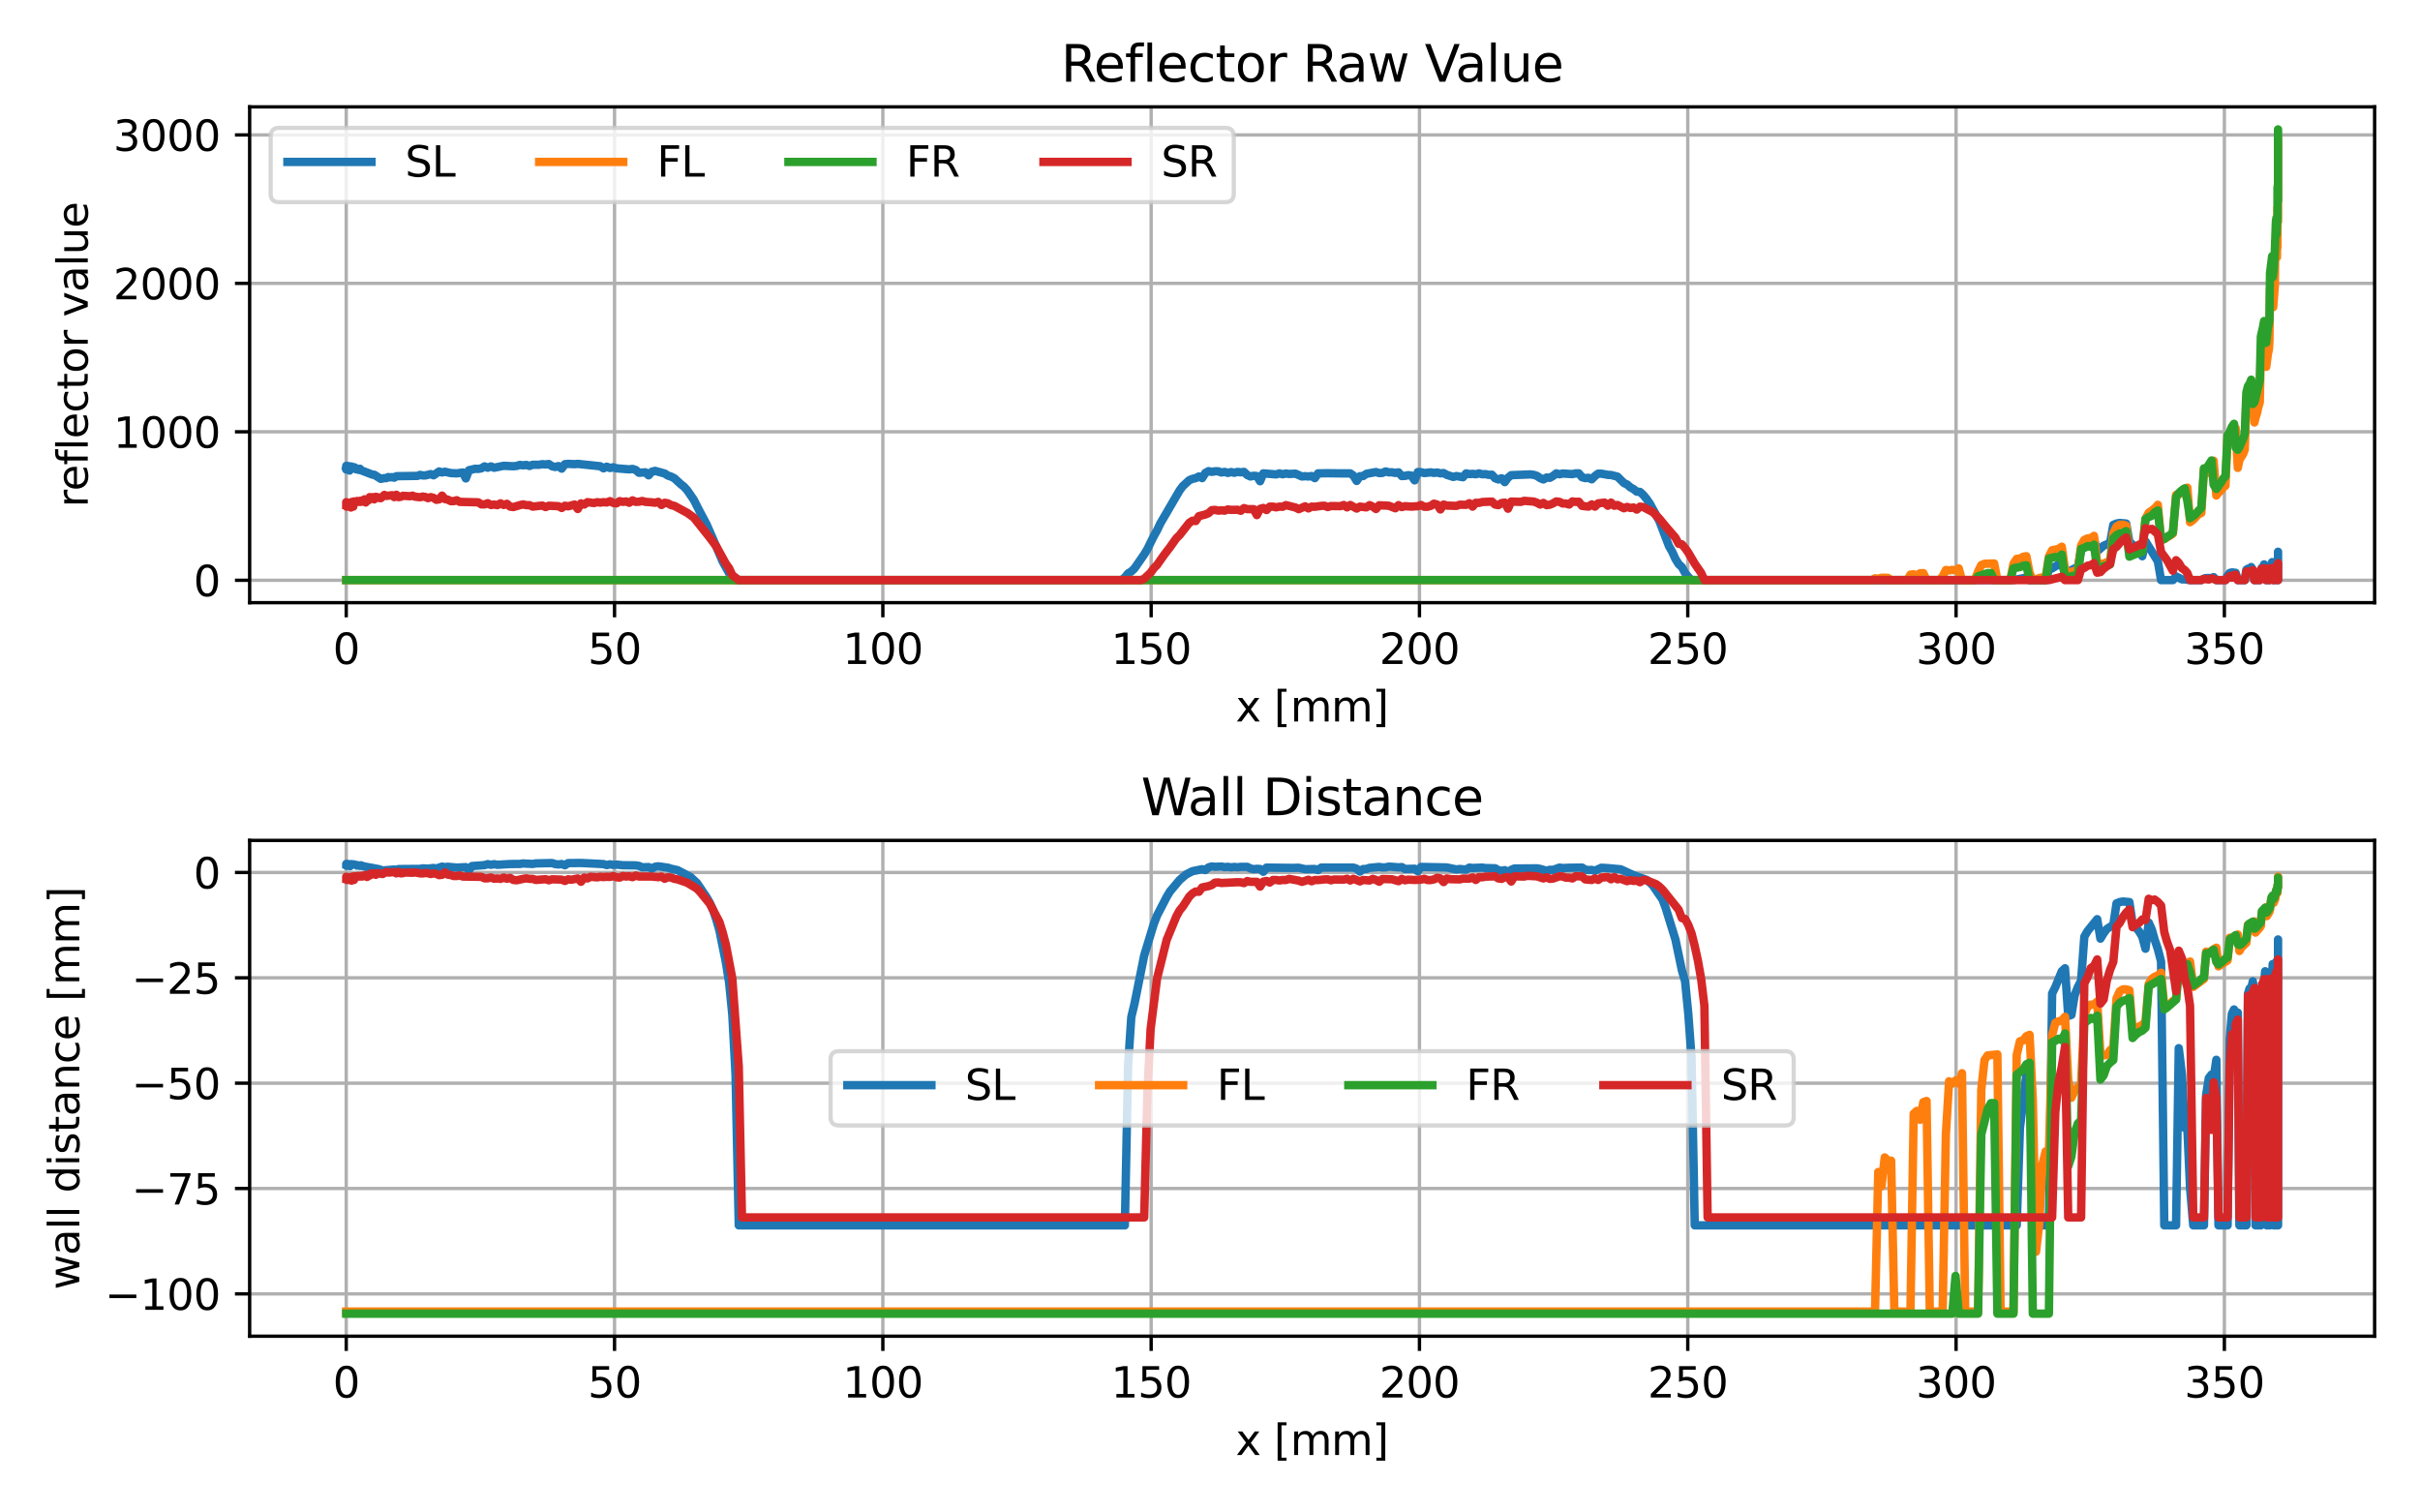 <?xml version="1.0" encoding="utf-8" standalone="no"?>
<!DOCTYPE svg PUBLIC "-//W3C//DTD SVG 1.1//EN"
  "http://www.w3.org/Graphics/SVG/1.1/DTD/svg11.dtd">
<svg xmlns:xlink="http://www.w3.org/1999/xlink" width="576pt" height="360pt" viewBox="0 0 576 360" xmlns="http://www.w3.org/2000/svg" version="1.1">
 <defs>
  <style type="text/css">*{stroke-linejoin: round; stroke-linecap: butt}</style>
 </defs>
 <g id="figure_1">
  <g id="patch_1">
   <path d="M 0 360 
L 576 360 
L 576 0 
L 0 0 
z
" style="fill: #ffffff"/>
  </g>
  <g id="axes_1">
   <g id="patch_2">
    <path d="M 59.42 143.44 
L 565.2 143.44 
L 565.2 25.44 
L 59.42 25.44 
z
" style="fill: #ffffff"/>
   </g>
   <g id="matplotlib.axis_1">
    <g id="xtick_1">
     <g id="line2d_1">
      <path d="M 82.41 143.44 
L 82.41 25.44 
" clip-path="url(#p659e123af1)" style="fill: none; stroke: #b0b0b0; stroke-width: 0.8; stroke-linecap: square"/>
     </g>
     <g id="line2d_2">
      <defs>
       <path id="m23ebfe6064" d="M 0 0 
L 0 3.5 
" style="stroke: #000000; stroke-width: 0.8"/>
      </defs>
      <g>
       <use xlink:href="#m23ebfe6064" x="82.41" y="143.44" style="stroke: #000000; stroke-width: 0.8"/>
      </g>
     </g>
     <g id="text_1">
      <!-- 0 -->
      <g transform="translate(79.229 158.038)scale(0.1 -0.1)">
       <defs>
        <path id="DejaVuSans-30" d="M 2034 4250 
Q 1547 4250 1301 3770 
Q 1056 3291 1056 2328 
Q 1056 1369 1301 889 
Q 1547 409 2034 409 
Q 2525 409 2770 889 
Q 3016 1369 3016 2328 
Q 3016 3291 2770 3770 
Q 2525 4250 2034 4250 
z
M 2034 4750 
Q 2819 4750 3233 4129 
Q 3647 3509 3647 2328 
Q 3647 1150 3233 529 
Q 2819 -91 2034 -91 
Q 1250 -91 836 529 
Q 422 1150 422 2328 
Q 422 3509 836 4129 
Q 1250 4750 2034 4750 
z
" transform="scale(0.016)"/>
       </defs>
       <use xlink:href="#DejaVuSans-30"/>
      </g>
     </g>
    </g>
    <g id="xtick_2">
     <g id="line2d_3">
      <path d="M 146.271 143.44 
L 146.271 25.44 
" clip-path="url(#p659e123af1)" style="fill: none; stroke: #b0b0b0; stroke-width: 0.8; stroke-linecap: square"/>
     </g>
     <g id="line2d_4">
      <g>
       <use xlink:href="#m23ebfe6064" x="146.271" y="143.44" style="stroke: #000000; stroke-width: 0.8"/>
      </g>
     </g>
     <g id="text_2">
      <!-- 50 -->
      <g transform="translate(139.909 158.038)scale(0.1 -0.1)">
       <defs>
        <path id="DejaVuSans-35" d="M 691 4666 
L 3169 4666 
L 3169 4134 
L 1269 4134 
L 1269 2991 
Q 1406 3038 1543 3061 
Q 1681 3084 1819 3084 
Q 2600 3084 3056 2656 
Q 3513 2228 3513 1497 
Q 3513 744 3044 326 
Q 2575 -91 1722 -91 
Q 1428 -91 1123 -41 
Q 819 9 494 109 
L 494 744 
Q 775 591 1075 516 
Q 1375 441 1709 441 
Q 2250 441 2565 725 
Q 2881 1009 2881 1497 
Q 2881 1984 2565 2268 
Q 2250 2553 1709 2553 
Q 1456 2553 1204 2497 
Q 953 2441 691 2322 
L 691 4666 
z
" transform="scale(0.016)"/>
       </defs>
       <use xlink:href="#DejaVuSans-35"/>
       <use xlink:href="#DejaVuSans-30" x="63.623"/>
      </g>
     </g>
    </g>
    <g id="xtick_3">
     <g id="line2d_5">
      <path d="M 210.132 143.44 
L 210.132 25.44 
" clip-path="url(#p659e123af1)" style="fill: none; stroke: #b0b0b0; stroke-width: 0.8; stroke-linecap: square"/>
     </g>
     <g id="line2d_6">
      <g>
       <use xlink:href="#m23ebfe6064" x="210.132" y="143.44" style="stroke: #000000; stroke-width: 0.8"/>
      </g>
     </g>
     <g id="text_3">
      <!-- 100 -->
      <g transform="translate(200.588 158.038)scale(0.1 -0.1)">
       <defs>
        <path id="DejaVuSans-31" d="M 794 531 
L 1825 531 
L 1825 4091 
L 703 3866 
L 703 4441 
L 1819 4666 
L 2450 4666 
L 2450 531 
L 3481 531 
L 3481 0 
L 794 0 
L 794 531 
z
" transform="scale(0.016)"/>
       </defs>
       <use xlink:href="#DejaVuSans-31"/>
       <use xlink:href="#DejaVuSans-30" x="63.623"/>
       <use xlink:href="#DejaVuSans-30" x="127.246"/>
      </g>
     </g>
    </g>
    <g id="xtick_4">
     <g id="line2d_7">
      <path d="M 273.993 143.44 
L 273.993 25.44 
" clip-path="url(#p659e123af1)" style="fill: none; stroke: #b0b0b0; stroke-width: 0.8; stroke-linecap: square"/>
     </g>
     <g id="line2d_8">
      <g>
       <use xlink:href="#m23ebfe6064" x="273.993" y="143.44" style="stroke: #000000; stroke-width: 0.8"/>
      </g>
     </g>
     <g id="text_4">
      <!-- 150 -->
      <g transform="translate(264.45 158.038)scale(0.1 -0.1)">
       <use xlink:href="#DejaVuSans-31"/>
       <use xlink:href="#DejaVuSans-35" x="63.623"/>
       <use xlink:href="#DejaVuSans-30" x="127.246"/>
      </g>
     </g>
    </g>
    <g id="xtick_5">
     <g id="line2d_9">
      <path d="M 337.854 143.44 
L 337.854 25.44 
" clip-path="url(#p659e123af1)" style="fill: none; stroke: #b0b0b0; stroke-width: 0.8; stroke-linecap: square"/>
     </g>
     <g id="line2d_10">
      <g>
       <use xlink:href="#m23ebfe6064" x="337.854" y="143.44" style="stroke: #000000; stroke-width: 0.8"/>
      </g>
     </g>
     <g id="text_5">
      <!-- 200 -->
      <g transform="translate(328.311 158.038)scale(0.1 -0.1)">
       <defs>
        <path id="DejaVuSans-32" d="M 1228 531 
L 3431 531 
L 3431 0 
L 469 0 
L 469 531 
Q 828 903 1448 1529 
Q 2069 2156 2228 2338 
Q 2531 2678 2651 2914 
Q 2772 3150 2772 3378 
Q 2772 3750 2511 3984 
Q 2250 4219 1831 4219 
Q 1534 4219 1204 4116 
Q 875 4013 500 3803 
L 500 4441 
Q 881 4594 1212 4672 
Q 1544 4750 1819 4750 
Q 2544 4750 2975 4387 
Q 3406 4025 3406 3419 
Q 3406 3131 3298 2873 
Q 3191 2616 2906 2266 
Q 2828 2175 2409 1742 
Q 1991 1309 1228 531 
z
" transform="scale(0.016)"/>
       </defs>
       <use xlink:href="#DejaVuSans-32"/>
       <use xlink:href="#DejaVuSans-30" x="63.623"/>
       <use xlink:href="#DejaVuSans-30" x="127.246"/>
      </g>
     </g>
    </g>
    <g id="xtick_6">
     <g id="line2d_11">
      <path d="M 401.716 143.44 
L 401.716 25.44 
" clip-path="url(#p659e123af1)" style="fill: none; stroke: #b0b0b0; stroke-width: 0.8; stroke-linecap: square"/>
     </g>
     <g id="line2d_12">
      <g>
       <use xlink:href="#m23ebfe6064" x="401.716" y="143.44" style="stroke: #000000; stroke-width: 0.8"/>
      </g>
     </g>
     <g id="text_6">
      <!-- 250 -->
      <g transform="translate(392.172 158.038)scale(0.1 -0.1)">
       <use xlink:href="#DejaVuSans-32"/>
       <use xlink:href="#DejaVuSans-35" x="63.623"/>
       <use xlink:href="#DejaVuSans-30" x="127.246"/>
      </g>
     </g>
    </g>
    <g id="xtick_7">
     <g id="line2d_13">
      <path d="M 465.577 143.44 
L 465.577 25.44 
" clip-path="url(#p659e123af1)" style="fill: none; stroke: #b0b0b0; stroke-width: 0.8; stroke-linecap: square"/>
     </g>
     <g id="line2d_14">
      <g>
       <use xlink:href="#m23ebfe6064" x="465.577" y="143.44" style="stroke: #000000; stroke-width: 0.8"/>
      </g>
     </g>
     <g id="text_7">
      <!-- 300 -->
      <g transform="translate(456.033 158.038)scale(0.1 -0.1)">
       <defs>
        <path id="DejaVuSans-33" d="M 2597 2516 
Q 3050 2419 3304 2112 
Q 3559 1806 3559 1356 
Q 3559 666 3084 287 
Q 2609 -91 1734 -91 
Q 1441 -91 1130 -33 
Q 819 25 488 141 
L 488 750 
Q 750 597 1062 519 
Q 1375 441 1716 441 
Q 2309 441 2620 675 
Q 2931 909 2931 1356 
Q 2931 1769 2642 2001 
Q 2353 2234 1838 2234 
L 1294 2234 
L 1294 2753 
L 1863 2753 
Q 2328 2753 2575 2939 
Q 2822 3125 2822 3475 
Q 2822 3834 2567 4026 
Q 2313 4219 1838 4219 
Q 1578 4219 1281 4162 
Q 984 4106 628 3988 
L 628 4550 
Q 988 4650 1302 4700 
Q 1616 4750 1894 4750 
Q 2613 4750 3031 4423 
Q 3450 4097 3450 3541 
Q 3450 3153 3228 2886 
Q 3006 2619 2597 2516 
z
" transform="scale(0.016)"/>
       </defs>
       <use xlink:href="#DejaVuSans-33"/>
       <use xlink:href="#DejaVuSans-30" x="63.623"/>
       <use xlink:href="#DejaVuSans-30" x="127.246"/>
      </g>
     </g>
    </g>
    <g id="xtick_8">
     <g id="line2d_15">
      <path d="M 529.438 143.44 
L 529.438 25.44 
" clip-path="url(#p659e123af1)" style="fill: none; stroke: #b0b0b0; stroke-width: 0.8; stroke-linecap: square"/>
     </g>
     <g id="line2d_16">
      <g>
       <use xlink:href="#m23ebfe6064" x="529.438" y="143.44" style="stroke: #000000; stroke-width: 0.8"/>
      </g>
     </g>
     <g id="text_8">
      <!-- 350 -->
      <g transform="translate(519.894 158.038)scale(0.1 -0.1)">
       <use xlink:href="#DejaVuSans-33"/>
       <use xlink:href="#DejaVuSans-35" x="63.623"/>
       <use xlink:href="#DejaVuSans-30" x="127.246"/>
      </g>
     </g>
    </g>
    <g id="text_9">
     <!-- x [mm] -->
     <g transform="translate(294.119 171.717)scale(0.1 -0.1)">
      <defs>
       <path id="DejaVuSans-78" d="M 3513 3500 
L 2247 1797 
L 3578 0 
L 2900 0 
L 1881 1375 
L 863 0 
L 184 0 
L 1544 1831 
L 300 3500 
L 978 3500 
L 1906 2253 
L 2834 3500 
L 3513 3500 
z
" transform="scale(0.016)"/>
       <path id="DejaVuSans-20" transform="scale(0.016)"/>
       <path id="DejaVuSans-5b" d="M 550 4863 
L 1875 4863 
L 1875 4416 
L 1125 4416 
L 1125 -397 
L 1875 -397 
L 1875 -844 
L 550 -844 
L 550 4863 
z
" transform="scale(0.016)"/>
       <path id="DejaVuSans-6d" d="M 3328 2828 
Q 3544 3216 3844 3400 
Q 4144 3584 4550 3584 
Q 5097 3584 5394 3201 
Q 5691 2819 5691 2113 
L 5691 0 
L 5113 0 
L 5113 2094 
Q 5113 2597 4934 2840 
Q 4756 3084 4391 3084 
Q 3944 3084 3684 2787 
Q 3425 2491 3425 1978 
L 3425 0 
L 2847 0 
L 2847 2094 
Q 2847 2600 2669 2842 
Q 2491 3084 2119 3084 
Q 1678 3084 1418 2786 
Q 1159 2488 1159 1978 
L 1159 0 
L 581 0 
L 581 3500 
L 1159 3500 
L 1159 2956 
Q 1356 3278 1631 3431 
Q 1906 3584 2284 3584 
Q 2666 3584 2933 3390 
Q 3200 3197 3328 2828 
z
" transform="scale(0.016)"/>
       <path id="DejaVuSans-5d" d="M 1947 4863 
L 1947 -844 
L 622 -844 
L 622 -397 
L 1369 -397 
L 1369 4416 
L 622 4416 
L 622 4863 
L 1947 4863 
z
" transform="scale(0.016)"/>
      </defs>
      <use xlink:href="#DejaVuSans-78"/>
      <use xlink:href="#DejaVuSans-20" x="59.18"/>
      <use xlink:href="#DejaVuSans-5b" x="90.967"/>
      <use xlink:href="#DejaVuSans-6d" x="129.98"/>
      <use xlink:href="#DejaVuSans-6d" x="227.393"/>
      <use xlink:href="#DejaVuSans-5d" x="324.805"/>
     </g>
    </g>
   </g>
   <g id="matplotlib.axis_2">
    <g id="ytick_1">
     <g id="line2d_17">
      <path d="M 59.42 138.112 
L 565.2 138.112 
" clip-path="url(#p659e123af1)" style="fill: none; stroke: #b0b0b0; stroke-width: 0.8; stroke-linecap: square"/>
     </g>
     <g id="line2d_18">
      <defs>
       <path id="m05fb1ab06f" d="M 0 0 
L -3.5 0 
" style="stroke: #000000; stroke-width: 0.8"/>
      </defs>
      <g>
       <use xlink:href="#m05fb1ab06f" x="59.42" y="138.112" style="stroke: #000000; stroke-width: 0.8"/>
      </g>
     </g>
     <g id="text_10">
      <!-- 0 -->
      <g transform="translate(46.057 141.911)scale(0.1 -0.1)">
       <use xlink:href="#DejaVuSans-30"/>
      </g>
     </g>
    </g>
    <g id="ytick_2">
     <g id="line2d_19">
      <path d="M 59.42 102.778 
L 565.2 102.778 
" clip-path="url(#p659e123af1)" style="fill: none; stroke: #b0b0b0; stroke-width: 0.8; stroke-linecap: square"/>
     </g>
     <g id="line2d_20">
      <g>
       <use xlink:href="#m05fb1ab06f" x="59.42" y="102.778" style="stroke: #000000; stroke-width: 0.8"/>
      </g>
     </g>
     <g id="text_11">
      <!-- 1000 -->
      <g transform="translate(26.97 106.577)scale(0.1 -0.1)">
       <use xlink:href="#DejaVuSans-31"/>
       <use xlink:href="#DejaVuSans-30" x="63.623"/>
       <use xlink:href="#DejaVuSans-30" x="127.246"/>
       <use xlink:href="#DejaVuSans-30" x="190.869"/>
      </g>
     </g>
    </g>
    <g id="ytick_3">
     <g id="line2d_21">
      <path d="M 59.42 67.445 
L 565.2 67.445 
" clip-path="url(#p659e123af1)" style="fill: none; stroke: #b0b0b0; stroke-width: 0.8; stroke-linecap: square"/>
     </g>
     <g id="line2d_22">
      <g>
       <use xlink:href="#m05fb1ab06f" x="59.42" y="67.445" style="stroke: #000000; stroke-width: 0.8"/>
      </g>
     </g>
     <g id="text_12">
      <!-- 2000 -->
      <g transform="translate(26.97 71.244)scale(0.1 -0.1)">
       <use xlink:href="#DejaVuSans-32"/>
       <use xlink:href="#DejaVuSans-30" x="63.623"/>
       <use xlink:href="#DejaVuSans-30" x="127.246"/>
       <use xlink:href="#DejaVuSans-30" x="190.869"/>
      </g>
     </g>
    </g>
    <g id="ytick_4">
     <g id="line2d_23">
      <path d="M 59.42 32.111 
L 565.2 32.111 
" clip-path="url(#p659e123af1)" style="fill: none; stroke: #b0b0b0; stroke-width: 0.8; stroke-linecap: square"/>
     </g>
     <g id="line2d_24">
      <g>
       <use xlink:href="#m05fb1ab06f" x="59.42" y="32.111" style="stroke: #000000; stroke-width: 0.8"/>
      </g>
     </g>
     <g id="text_13">
      <!-- 3000 -->
      <g transform="translate(26.97 35.91)scale(0.1 -0.1)">
       <use xlink:href="#DejaVuSans-33"/>
       <use xlink:href="#DejaVuSans-30" x="63.623"/>
       <use xlink:href="#DejaVuSans-30" x="127.246"/>
       <use xlink:href="#DejaVuSans-30" x="190.869"/>
      </g>
     </g>
    </g>
    <g id="text_14">
     <!-- reflector value -->
     <g transform="translate(20.89 120.756)rotate(-90)scale(0.1 -0.1)">
      <defs>
       <path id="DejaVuSans-72" d="M 2631 2963 
Q 2534 3019 2420 3045 
Q 2306 3072 2169 3072 
Q 1681 3072 1420 2755 
Q 1159 2438 1159 1844 
L 1159 0 
L 581 0 
L 581 3500 
L 1159 3500 
L 1159 2956 
Q 1341 3275 1631 3429 
Q 1922 3584 2338 3584 
Q 2397 3584 2469 3576 
Q 2541 3569 2628 3553 
L 2631 2963 
z
" transform="scale(0.016)"/>
       <path id="DejaVuSans-65" d="M 3597 1894 
L 3597 1613 
L 953 1613 
Q 991 1019 1311 708 
Q 1631 397 2203 397 
Q 2534 397 2845 478 
Q 3156 559 3463 722 
L 3463 178 
Q 3153 47 2828 -22 
Q 2503 -91 2169 -91 
Q 1331 -91 842 396 
Q 353 884 353 1716 
Q 353 2575 817 3079 
Q 1281 3584 2069 3584 
Q 2775 3584 3186 3129 
Q 3597 2675 3597 1894 
z
M 3022 2063 
Q 3016 2534 2758 2815 
Q 2500 3097 2075 3097 
Q 1594 3097 1305 2825 
Q 1016 2553 972 2059 
L 3022 2063 
z
" transform="scale(0.016)"/>
       <path id="DejaVuSans-66" d="M 2375 4863 
L 2375 4384 
L 1825 4384 
Q 1516 4384 1395 4259 
Q 1275 4134 1275 3809 
L 1275 3500 
L 2222 3500 
L 2222 3053 
L 1275 3053 
L 1275 0 
L 697 0 
L 697 3053 
L 147 3053 
L 147 3500 
L 697 3500 
L 697 3744 
Q 697 4328 969 4595 
Q 1241 4863 1831 4863 
L 2375 4863 
z
" transform="scale(0.016)"/>
       <path id="DejaVuSans-6c" d="M 603 4863 
L 1178 4863 
L 1178 0 
L 603 0 
L 603 4863 
z
" transform="scale(0.016)"/>
       <path id="DejaVuSans-63" d="M 3122 3366 
L 3122 2828 
Q 2878 2963 2633 3030 
Q 2388 3097 2138 3097 
Q 1578 3097 1268 2742 
Q 959 2388 959 1747 
Q 959 1106 1268 751 
Q 1578 397 2138 397 
Q 2388 397 2633 464 
Q 2878 531 3122 666 
L 3122 134 
Q 2881 22 2623 -34 
Q 2366 -91 2075 -91 
Q 1284 -91 818 406 
Q 353 903 353 1747 
Q 353 2603 823 3093 
Q 1294 3584 2113 3584 
Q 2378 3584 2631 3529 
Q 2884 3475 3122 3366 
z
" transform="scale(0.016)"/>
       <path id="DejaVuSans-74" d="M 1172 4494 
L 1172 3500 
L 2356 3500 
L 2356 3053 
L 1172 3053 
L 1172 1153 
Q 1172 725 1289 603 
Q 1406 481 1766 481 
L 2356 481 
L 2356 0 
L 1766 0 
Q 1100 0 847 248 
Q 594 497 594 1153 
L 594 3053 
L 172 3053 
L 172 3500 
L 594 3500 
L 594 4494 
L 1172 4494 
z
" transform="scale(0.016)"/>
       <path id="DejaVuSans-6f" d="M 1959 3097 
Q 1497 3097 1228 2736 
Q 959 2375 959 1747 
Q 959 1119 1226 758 
Q 1494 397 1959 397 
Q 2419 397 2687 759 
Q 2956 1122 2956 1747 
Q 2956 2369 2687 2733 
Q 2419 3097 1959 3097 
z
M 1959 3584 
Q 2709 3584 3137 3096 
Q 3566 2609 3566 1747 
Q 3566 888 3137 398 
Q 2709 -91 1959 -91 
Q 1206 -91 779 398 
Q 353 888 353 1747 
Q 353 2609 779 3096 
Q 1206 3584 1959 3584 
z
" transform="scale(0.016)"/>
       <path id="DejaVuSans-76" d="M 191 3500 
L 800 3500 
L 1894 563 
L 2988 3500 
L 3597 3500 
L 2284 0 
L 1503 0 
L 191 3500 
z
" transform="scale(0.016)"/>
       <path id="DejaVuSans-61" d="M 2194 1759 
Q 1497 1759 1228 1600 
Q 959 1441 959 1056 
Q 959 750 1161 570 
Q 1363 391 1709 391 
Q 2188 391 2477 730 
Q 2766 1069 2766 1631 
L 2766 1759 
L 2194 1759 
z
M 3341 1997 
L 3341 0 
L 2766 0 
L 2766 531 
Q 2569 213 2275 61 
Q 1981 -91 1556 -91 
Q 1019 -91 701 211 
Q 384 513 384 1019 
Q 384 1609 779 1909 
Q 1175 2209 1959 2209 
L 2766 2209 
L 2766 2266 
Q 2766 2663 2505 2880 
Q 2244 3097 1772 3097 
Q 1472 3097 1187 3025 
Q 903 2953 641 2809 
L 641 3341 
Q 956 3463 1253 3523 
Q 1550 3584 1831 3584 
Q 2591 3584 2966 3190 
Q 3341 2797 3341 1997 
z
" transform="scale(0.016)"/>
       <path id="DejaVuSans-75" d="M 544 1381 
L 544 3500 
L 1119 3500 
L 1119 1403 
Q 1119 906 1312 657 
Q 1506 409 1894 409 
Q 2359 409 2629 706 
Q 2900 1003 2900 1516 
L 2900 3500 
L 3475 3500 
L 3475 0 
L 2900 0 
L 2900 538 
Q 2691 219 2414 64 
Q 2138 -91 1772 -91 
Q 1169 -91 856 284 
Q 544 659 544 1381 
z
M 1991 3584 
L 1991 3584 
z
" transform="scale(0.016)"/>
      </defs>
      <use xlink:href="#DejaVuSans-72"/>
      <use xlink:href="#DejaVuSans-65" x="38.863"/>
      <use xlink:href="#DejaVuSans-66" x="100.387"/>
      <use xlink:href="#DejaVuSans-6c" x="135.592"/>
      <use xlink:href="#DejaVuSans-65" x="163.375"/>
      <use xlink:href="#DejaVuSans-63" x="224.898"/>
      <use xlink:href="#DejaVuSans-74" x="279.879"/>
      <use xlink:href="#DejaVuSans-6f" x="319.088"/>
      <use xlink:href="#DejaVuSans-72" x="380.27"/>
      <use xlink:href="#DejaVuSans-20" x="421.383"/>
      <use xlink:href="#DejaVuSans-76" x="453.17"/>
      <use xlink:href="#DejaVuSans-61" x="512.35"/>
      <use xlink:href="#DejaVuSans-6c" x="573.629"/>
      <use xlink:href="#DejaVuSans-75" x="601.412"/>
      <use xlink:href="#DejaVuSans-65" x="664.791"/>
     </g>
    </g>
   </g>
   <g id="line2d_25">
    <path d="M 82.41 110.976 
L 82.428 110.87 
L 82.41 111.753 
L 82.498 110.976 
L 82.76 110.905 
L 82.954 111.859 
L 83.032 111.506 
L 83.208 112 
L 83.416 111.011 
L 83.656 111.046 
L 83.789 111.188 
L 84.245 111.188 
L 84.418 111.258 
L 84.793 111.718 
L 84.998 111.541 
L 85.441 111.859 
L 85.678 111.576 
L 85.929 111.93 
L 88.696 112.99 
L 89.062 112.99 
L 90.637 113.979 
L 91.492 113.802 
L 91.938 113.802 
L 92.395 113.555 
L 92.863 113.626 
L 93.343 113.555 
L 93.835 113.696 
L 94.338 113.343 
L 99.372 113.272 
L 99.985 113.025 
L 100.61 113.166 
L 101.236 113.166 
L 102.526 112.848 
L 103.19 113.131 
L 104.519 112.212 
L 105.208 112.46 
L 105.898 112.283 
L 107.29 112.601 
L 108.708 112.672 
L 110.151 112.46 
L 110.879 113.873 
L 111.607 111.93 
L 113.089 111.576 
L 113.842 111.612 
L 114.583 111.47 
L 115.337 111.011 
L 116.09 111.329 
L 116.844 111.011 
L 117.61 111.329 
L 119.896 110.87 
L 122.195 110.976 
L 122.962 110.905 
L 123.728 110.658 
L 124.494 110.764 
L 125.261 110.658 
L 126.027 110.905 
L 126.793 110.622 
L 128.326 110.622 
L 129.092 110.481 
L 129.859 110.552 
L 130.625 110.446 
L 131.391 110.976 
L 132.158 111.152 
L 132.924 110.94 
L 133.69 111.541 
L 134.457 110.481 
L 135.223 110.41 
L 136.756 110.481 
L 137.522 110.41 
L 142.886 110.976 
L 143.653 111.47 
L 144.419 111.082 
L 145.185 111.4 
L 145.952 111.223 
L 146.718 111.47 
L 149.783 111.718 
L 150.55 111.612 
L 151.316 111.859 
L 152.082 112.53 
L 153.615 112.424 
L 154.381 113.131 
L 155.148 112.283 
L 155.914 112.071 
L 158.213 112.707 
L 158.979 113.202 
L 159.746 113.449 
L 160.512 113.838 
L 162.045 115.251 
L 162.811 115.852 
L 163.577 116.7 
L 165.11 118.926 
L 166.643 121.929 
L 168.175 124.791 
L 169.708 128.289 
L 172.007 133.66 
L 173.54 136.416 
L 174.306 137.546 
L 175.072 138.076 
L 266.969 138.076 
L 267.735 137.44 
L 268.501 136.486 
L 269.268 136.027 
L 270.034 135.285 
L 272.333 131.964 
L 273.099 130.692 
L 274.632 127.582 
L 275.398 126.24 
L 276.165 124.614 
L 280.763 116.735 
L 281.529 115.71 
L 283.062 114.297 
L 283.828 113.979 
L 284.594 113.802 
L 285.361 113.414 
L 286.127 113.802 
L 286.893 112.566 
L 287.66 112.142 
L 288.426 112.318 
L 289.192 112.177 
L 289.959 112.177 
L 290.725 112.46 
L 291.491 112.318 
L 292.258 112.566 
L 293.024 112.354 
L 293.79 112.53 
L 294.557 112.318 
L 295.323 112.424 
L 296.089 112.318 
L 296.856 113.06 
L 297.622 113.414 
L 298.388 113.237 
L 299.155 113.308 
L 299.921 114.544 
L 300.687 112.672 
L 303.753 112.919 
L 304.519 112.672 
L 305.285 112.884 
L 306.052 112.707 
L 306.818 112.813 
L 308.351 112.742 
L 309.883 113.414 
L 310.65 113.343 
L 311.416 113.414 
L 312.182 113.308 
L 312.949 113.802 
L 313.715 112.672 
L 316.014 112.636 
L 319.079 112.672 
L 321.378 112.672 
L 322.145 113.202 
L 322.911 114.474 
L 323.677 113.343 
L 324.444 113.308 
L 325.21 112.778 
L 327.509 112.354 
L 328.275 112.601 
L 329.042 112.566 
L 329.808 112.212 
L 330.574 112.424 
L 331.341 112.424 
L 332.107 112.566 
L 332.873 112.424 
L 333.64 113.308 
L 334.406 113.272 
L 335.172 113.096 
L 335.939 113.202 
L 336.705 114.332 
L 337.471 112.354 
L 338.238 112.389 
L 339.004 112.601 
L 340.537 112.424 
L 341.303 112.566 
L 342.069 112.46 
L 342.836 112.672 
L 343.602 112.601 
L 344.368 113.025 
L 345.901 113.52 
L 346.667 113.308 
L 348.2 113.59 
L 348.966 112.672 
L 349.733 112.848 
L 350.499 112.778 
L 351.265 112.884 
L 352.032 112.672 
L 352.798 112.884 
L 353.564 112.848 
L 354.331 113.025 
L 355.097 112.99 
L 355.863 113.838 
L 356.63 114.12 
L 357.396 113.838 
L 358.162 114.756 
L 358.929 113.696 
L 359.695 113.096 
L 364.293 112.919 
L 365.059 113.025 
L 365.826 113.272 
L 366.592 113.802 
L 367.358 114.12 
L 368.125 113.661 
L 368.891 113.732 
L 369.657 113.272 
L 370.424 112.672 
L 371.19 112.884 
L 371.956 112.707 
L 374.255 112.848 
L 375.022 112.672 
L 375.788 112.672 
L 376.554 113.59 
L 377.321 113.802 
L 378.087 113.732 
L 378.853 114.085 
L 379.62 113.308 
L 380.386 112.742 
L 381.152 112.742 
L 382.685 113.025 
L 383.451 113.06 
L 384.984 113.449 
L 386.517 114.968 
L 387.283 115.322 
L 388.049 115.993 
L 388.816 116.417 
L 389.582 117.018 
L 390.348 117.088 
L 391.115 117.795 
L 391.881 118.714 
L 392.647 119.809 
L 394.946 123.978 
L 397.245 129.985 
L 398.012 131.328 
L 398.778 133.024 
L 399.544 134.26 
L 400.311 134.967 
L 401.077 136.38 
L 401.843 137.334 
L 402.61 138.076 
L 479.243 138.076 
L 482.308 137.476 
L 483.075 138.076 
L 486.906 138.076 
L 487.673 135.603 
L 488.439 135.285 
L 489.972 134.331 
L 490.738 134.119 
L 491.504 136.451 
L 492.271 136.416 
L 493.037 135.674 
L 494.57 134.932 
L 495.336 130.974 
L 496.102 130.197 
L 497.635 129.066 
L 498.401 128.254 
L 499.168 131.222 
L 500.7 129.879 
L 502.233 129.243 
L 502.999 124.932 
L 503.766 124.614 
L 504.532 124.473 
L 506.065 124.614 
L 506.831 129.031 
L 508.364 130.232 
L 509.13 130.974 
L 509.896 132.388 
L 510.663 128.854 
L 512.195 131.328 
L 513.6 133.589 
L 514.367 138.076 
L 517.176 138.076 
L 517.943 137.193 
L 519.348 137.9 
L 519.986 137.9 
L 521.264 138.076 
L 523.946 138.076 
L 524.584 137.723 
L 525.095 137.582 
L 526.372 137.582 
L 526.883 137.37 
L 527.522 138.076 
L 529.693 138.076 
L 530.204 137.016 
L 530.715 136.38 
L 531.226 136.239 
L 532.12 136.345 
L 532.631 138.076 
L 534.291 138.076 
L 534.674 135.603 
L 535.058 135.356 
L 535.441 135.356 
L 535.824 134.967 
L 536.207 135.568 
L 536.59 138.076 
L 537.867 138.076 
L 538.123 135.921 
L 538.378 135.108 
L 538.634 135.038 
L 538.889 134.331 
L 539.145 135.391 
L 539.4 138.076 
L 540.166 138.076 
L 540.294 135.603 
L 540.805 133.801 
L 540.933 135.144 
L 541.061 138.076 
L 541.444 138.076 
L 541.444 138.076 
L 541.699 134.225 
L 541.699 134.437 
L 541.827 133.589 
L 541.827 134.861 
L 541.955 138.076 
L 541.955 138.076 
L 542.082 138.076 
L 542.082 138.076 
L 542.082 133.836 
L 542.082 133.907 
L 542.21 132.812 
L 542.21 138.076 
L 542.21 131.328 
L 542.21 132.494 
" clip-path="url(#p659e123af1)" style="fill: none; stroke: #1f77b4; stroke-width: 2; stroke-linecap: square"/>
   </g>
   <g id="line2d_26">
    <path d="M 82.41 138.076 
L 445.524 138.076 
L 446.291 137.652 
L 447.057 137.758 
L 447.823 137.511 
L 449.356 137.546 
L 450.122 138.076 
L 453.954 138.076 
L 454.72 136.769 
L 455.487 136.698 
L 456.253 136.91 
L 457.019 136.451 
L 457.786 136.416 
L 458.552 138.076 
L 461.617 138.076 
L 462.384 137.193 
L 463.15 135.674 
L 463.916 135.78 
L 464.683 135.638 
L 465.449 135.78 
L 466.215 135.285 
L 466.982 138.076 
L 470.047 138.076 
L 470.813 136.027 
L 471.58 134.508 
L 472.346 134.19 
L 474.645 134.119 
L 475.411 138.076 
L 478.477 138.076 
L 479.243 134.154 
L 480.009 133.024 
L 480.776 132.953 
L 481.542 132.529 
L 482.308 132.388 
L 483.075 136.38 
L 483.841 138.006 
L 484.607 137.935 
L 485.374 137.582 
L 486.14 137.44 
L 486.906 137.476 
L 487.673 132.423 
L 488.439 130.974 
L 489.972 130.656 
L 490.738 130.126 
L 491.504 135.603 
L 492.271 136.31 
L 493.803 135.921 
L 494.57 135.78 
L 495.336 129.844 
L 496.102 128.501 
L 496.869 128.148 
L 497.635 128.112 
L 498.401 127.547 
L 499.168 134.084 
L 499.934 134.19 
L 500.7 134.154 
L 501.467 133.801 
L 502.233 133.589 
L 502.999 126.911 
L 503.766 125.356 
L 504.532 124.897 
L 505.298 124.897 
L 506.065 125.109 
L 506.831 131.787 
L 507.597 131.893 
L 508.364 131.434 
L 509.13 131.257 
L 509.896 130.798 
L 510.663 123.484 
L 511.429 122.035 
L 512.834 121.046 
L 513.6 120.162 
L 514.367 128.501 
L 515.133 128.324 
L 516.538 127.441 
L 517.176 127.017 
L 517.943 117.795 
L 518.581 117.689 
L 520.625 116.064 
L 521.264 124.296 
L 522.03 123.731 
L 523.307 122.388 
L 523.946 122.106 
L 524.584 111.682 
L 525.095 112.707 
L 525.734 111.188 
L 526.372 110.622 
L 526.883 109.668 
L 527.522 117.936 
L 528.033 117.265 
L 528.671 116.7 
L 529.182 115.993 
L 529.693 115.604 
L 530.204 103.944 
L 530.715 105.11 
L 531.226 103.379 
L 531.737 102.672 
L 532.12 101.895 
L 532.631 111.364 
L 533.014 109.492 
L 533.908 108.043 
L 534.291 107.018 
L 534.674 94.651 
L 535.058 95.959 
L 535.441 94.545 
L 535.824 93.662 
L 536.207 92.001 
L 536.59 100.552 
L 536.846 99.421 
L 537.229 98.291 
L 537.484 97.019 
L 537.867 95.747 
L 538.123 83.38 
L 538.378 83.521 
L 539.145 78.327 
L 539.4 87.302 
L 539.783 84.334 
L 540.039 83.097 
L 540.166 81.083 
L 540.294 68.893 
L 540.55 69.353 
L 540.805 66.632 
L 540.933 65.007 
L 541.061 73.098 
L 541.444 68.01 
L 541.571 57.48 
L 541.699 59.565 
L 541.699 58.258 
L 541.827 57.94 
L 541.827 56.526 
L 541.955 61.226 
L 541.955 59.706 
L 542.082 58.611 
L 542.082 49.354 
L 542.082 50.52 
L 542.21 49.707 
L 542.21 32.959 
L 542.21 52.746 
L 542.21 42.322 
" clip-path="url(#p659e123af1)" style="fill: none; stroke: #ff7f0e; stroke-width: 2; stroke-linecap: square"/>
   </g>
   <g id="line2d_27">
    <path d="M 82.41 138.076 
L 470.047 138.076 
L 470.813 137.158 
L 473.112 136.416 
L 473.879 136.416 
L 474.645 138.076 
L 478.477 138.076 
L 479.243 135.25 
L 480.776 134.967 
L 481.542 134.649 
L 482.308 134.543 
L 483.075 138.076 
L 486.906 138.076 
L 487.673 132.918 
L 489.205 132.564 
L 489.972 132.706 
L 490.738 131.999 
L 491.504 137.582 
L 492.271 137.476 
L 493.037 137.122 
L 494.57 136.875 
L 495.336 130.656 
L 496.102 130.409 
L 496.869 129.985 
L 497.635 130.162 
L 498.401 129.632 
L 499.168 135.497 
L 499.934 135.285 
L 500.7 134.755 
L 502.233 134.366 
L 502.999 128.112 
L 503.766 127.37 
L 504.532 126.982 
L 505.298 126.805 
L 506.065 126.416 
L 506.831 132.494 
L 508.364 131.858 
L 509.13 131.681 
L 509.896 131.328 
L 510.663 123.554 
L 511.429 123.06 
L 512.195 122.742 
L 512.834 121.964 
L 513.6 121.505 
L 514.367 128.607 
L 515.133 128.289 
L 515.771 127.759 
L 516.538 127.335 
L 517.176 126.734 
L 517.943 118.36 
L 518.581 117.371 
L 519.348 116.664 
L 519.986 116.24 
L 520.625 119.244 
L 521.264 123.342 
L 522.03 122.848 
L 522.668 122.282 
L 523.307 121.505 
L 523.946 120.904 
L 524.584 111.47 
L 525.095 111.612 
L 526.372 109.598 
L 526.883 115.357 
L 527.522 116.382 
L 528.671 114.792 
L 529.182 113.873 
L 529.693 113.378 
L 530.204 103.591 
L 530.715 102.813 
L 531.226 101.577 
L 531.737 100.87 
L 532.12 106.523 
L 532.631 107.053 
L 533.014 106.453 
L 533.908 104.368 
L 534.291 103.237 
L 534.674 93.415 
L 535.058 91.895 
L 535.441 91.33 
L 535.824 90.376 
L 536.207 96.171 
L 536.59 95.747 
L 537.484 92.107 
L 537.867 90.553 
L 538.123 80.094 
L 538.634 77.833 
L 538.889 76.419 
L 539.145 81.649 
L 539.4 81.543 
L 539.783 78.186 
L 540.166 76.243 
L 540.294 65.042 
L 540.805 60.979 
L 540.933 65.961 
L 541.188 64.123 
L 541.444 59.883 
L 541.699 52.746 
L 541.699 52.746 
L 541.827 51.898 
L 541.827 55.89 
L 542.082 51.615 
L 542.082 51.615 
L 542.082 44.619 
L 542.21 43.912 
L 542.21 47.834 
L 542.21 30.804 
L 542.21 37.906 
" clip-path="url(#p659e123af1)" style="fill: none; stroke: #2ca02c; stroke-width: 2; stroke-linecap: square"/>
   </g>
   <g id="line2d_28">
    <path d="M 82.41 120.198 
L 82.41 119.526 
L 82.498 120.586 
L 82.522 119.774 
L 82.582 120.198 
L 82.619 120.339 
L 82.661 120.092 
L 82.76 119.88 
L 82.819 120.586 
L 82.883 119.738 
L 82.954 119.809 
L 83.116 120.516 
L 83.308 119.632 
L 83.532 120.798 
L 83.789 119.456 
L 84.084 120.586 
L 84.245 119.35 
L 84.418 119.668 
L 84.6 119.456 
L 84.793 119.42 
L 84.998 119.244 
L 85.214 119.456 
L 85.441 119.456 
L 85.678 119.208 
L 85.929 119.456 
L 86.191 119.102 
L 86.464 119.138 
L 86.747 118.855 
L 87.044 119.597 
L 87.352 119.138 
L 87.671 119.102 
L 88 118.325 
L 88.343 118.643 
L 88.696 118.325 
L 89.062 118.855 
L 89.437 118.254 
L 89.826 118.325 
L 90.225 118.537 
L 90.637 118.572 
L 91.492 117.795 
L 91.938 118.042 
L 93.343 117.866 
L 93.835 118.325 
L 94.338 117.76 
L 94.851 118.325 
L 95.374 118.254 
L 95.91 118.007 
L 97.596 118.113 
L 98.184 117.972 
L 98.771 118.219 
L 99.985 118.36 
L 100.61 118.184 
L 101.236 118.29 
L 101.875 118.572 
L 102.526 118.325 
L 103.19 118.502 
L 103.855 118.961 
L 104.519 118.855 
L 105.208 117.972 
L 105.898 118.784 
L 106.588 118.926 
L 107.29 119.279 
L 107.993 119.279 
L 108.708 119.067 
L 109.423 119.456 
L 113.842 119.562 
L 114.583 120.056 
L 115.337 120.056 
L 116.09 119.774 
L 116.844 120.198 
L 117.61 120.092 
L 118.377 120.233 
L 119.13 119.809 
L 119.896 120.198 
L 120.663 119.915 
L 121.429 120.586 
L 122.195 120.692 
L 123.728 120.233 
L 124.494 120.056 
L 125.261 120.233 
L 126.027 120.233 
L 126.793 120.586 
L 128.326 120.41 
L 129.092 120.339 
L 129.859 120.692 
L 130.625 120.374 
L 132.924 120.48 
L 133.69 120.904 
L 134.457 120.374 
L 135.223 120.516 
L 136.756 120.092 
L 137.522 121.152 
L 138.288 119.809 
L 139.055 120.092 
L 139.821 119.526 
L 141.354 119.738 
L 142.12 119.526 
L 142.886 119.632 
L 143.653 119.526 
L 144.419 119.597 
L 145.185 119.279 
L 145.952 119.703 
L 146.718 119.809 
L 147.484 119.279 
L 148.251 119.456 
L 149.017 119.35 
L 149.783 119.668 
L 150.55 119.102 
L 151.316 119.456 
L 152.082 119.42 
L 152.849 119.244 
L 153.615 119.456 
L 155.148 119.562 
L 155.914 119.668 
L 156.68 119.456 
L 157.447 120.198 
L 158.213 119.668 
L 158.979 119.809 
L 159.746 120.233 
L 160.512 120.41 
L 163.577 122.07 
L 165.11 123.166 
L 166.643 125.074 
L 168.942 127.971 
L 170.474 130.02 
L 172.773 134.19 
L 173.54 135.25 
L 174.306 136.91 
L 175.839 138.076 
L 271.567 138.076 
L 272.333 137.758 
L 273.866 136.31 
L 274.632 135.25 
L 275.398 134.472 
L 276.931 132.282 
L 278.464 130.268 
L 279.996 128.112 
L 280.763 127.37 
L 283.062 124.438 
L 283.828 123.943 
L 284.594 124.014 
L 285.361 122.848 
L 286.893 122.459 
L 287.66 122.141 
L 288.426 121.434 
L 289.192 121.364 
L 289.959 121.54 
L 290.725 121.47 
L 291.491 121.54 
L 292.258 121.258 
L 293.024 121.364 
L 294.557 121.328 
L 295.323 121.576 
L 296.089 120.94 
L 296.856 121.187 
L 298.388 121.187 
L 299.155 122.6 
L 299.921 121.116 
L 300.687 120.904 
L 301.454 121.399 
L 302.22 120.586 
L 302.986 120.586 
L 303.753 120.763 
L 304.519 120.586 
L 305.285 120.622 
L 306.052 120.233 
L 308.351 120.798 
L 309.117 121.187 
L 310.65 120.516 
L 311.416 121.01 
L 312.182 120.586 
L 312.949 120.622 
L 314.481 120.41 
L 315.248 120.374 
L 316.014 120.692 
L 316.78 120.445 
L 319.079 120.48 
L 319.846 120.198 
L 320.612 120.763 
L 321.378 120.198 
L 322.911 121.046 
L 323.677 120.586 
L 325.21 120.763 
L 325.976 120.233 
L 326.743 120.586 
L 327.509 121.152 
L 328.275 120.268 
L 330.574 120.374 
L 332.107 120.975 
L 332.873 120.233 
L 333.64 120.692 
L 334.406 120.48 
L 335.939 120.586 
L 337.471 120.48 
L 338.238 120.198 
L 339.004 120.622 
L 339.77 120.622 
L 340.537 120.41 
L 341.303 119.88 
L 342.069 120.092 
L 342.836 121.258 
L 343.602 120.092 
L 344.368 120.339 
L 346.667 120.41 
L 347.434 120.127 
L 348.966 120.162 
L 349.733 119.774 
L 350.499 120.586 
L 351.265 119.668 
L 352.032 119.703 
L 352.798 119.491 
L 355.097 119.385 
L 355.863 120.092 
L 356.63 120.233 
L 357.396 119.738 
L 358.162 119.632 
L 358.929 121.081 
L 359.695 119.385 
L 361.994 119.456 
L 362.76 119.208 
L 365.059 119.385 
L 365.826 119.668 
L 366.592 120.092 
L 367.358 119.703 
L 368.125 120.233 
L 368.891 120.127 
L 369.657 119.809 
L 370.424 119.35 
L 371.19 119.456 
L 371.956 119.844 
L 372.723 119.844 
L 373.489 120.092 
L 374.255 119.35 
L 375.022 119.456 
L 375.788 119.42 
L 376.554 120.41 
L 378.087 120.586 
L 378.853 120.056 
L 379.62 120.586 
L 380.386 119.809 
L 381.919 119.632 
L 382.685 120.374 
L 383.451 119.632 
L 384.218 120.374 
L 384.984 120.198 
L 386.517 120.975 
L 387.283 120.657 
L 388.049 120.904 
L 388.816 120.798 
L 389.582 121.293 
L 390.348 120.586 
L 391.115 120.692 
L 393.414 121.894 
L 394.946 123.448 
L 396.479 125.321 
L 398.778 127.971 
L 399.544 129.42 
L 400.311 129.561 
L 401.077 130.444 
L 401.843 131.54 
L 403.376 134.154 
L 404.909 136.38 
L 405.675 138.076 
L 487.673 138.076 
L 490.738 137.299 
L 491.504 138.076 
L 494.57 138.076 
L 495.336 135.497 
L 496.102 135.179 
L 496.869 134.649 
L 497.635 134.508 
L 498.401 134.048 
L 499.168 136.31 
L 499.934 136.168 
L 500.7 135.356 
L 502.233 134.225 
L 502.999 130.692 
L 503.766 130.162 
L 504.532 129.243 
L 505.298 128.501 
L 506.065 127.936 
L 506.831 130.762 
L 507.597 130.374 
L 508.364 130.162 
L 509.13 129.632 
L 509.896 129.738 
L 510.663 125.71 
L 511.429 126.028 
L 512.195 125.886 
L 513.6 127.158 
L 514.367 131.398 
L 515.771 133.306 
L 517.176 135.85 
L 517.943 133.342 
L 518.581 133.978 
L 519.348 135.25 
L 519.986 135.674 
L 520.625 136.38 
L 521.264 138.076 
L 523.946 138.076 
L 524.584 137.794 
L 525.734 137.935 
L 526.372 137.688 
L 526.883 137.794 
L 527.522 138.076 
L 529.693 138.076 
L 530.715 137.087 
L 531.226 137.511 
L 531.737 136.875 
L 532.12 136.769 
L 532.631 138.076 
L 534.291 138.076 
L 534.674 136.027 
L 535.058 136.027 
L 535.441 136.345 
L 535.824 135.886 
L 536.207 135.709 
L 536.59 138.076 
L 537.867 138.076 
L 538.123 135.532 
L 538.634 135.285 
L 538.889 135.78 
L 539.145 135.285 
L 539.4 138.076 
L 540.166 138.076 
L 540.294 135.25 
L 540.677 135.497 
L 540.933 135.32 
L 541.061 138.076 
L 541.444 138.076 
L 541.444 138.076 
L 541.571 134.932 
L 541.699 134.967 
L 541.699 135.603 
L 541.827 135.179 
L 541.827 135.179 
L 541.955 138.076 
L 541.955 138.076 
L 542.082 138.076 
L 542.082 138.076 
L 542.082 134.72 
L 542.082 135.356 
L 542.21 135.285 
L 542.21 134.048 
L 542.21 138.076 
L 542.21 134.932 
" clip-path="url(#p659e123af1)" style="fill: none; stroke: #d62728; stroke-width: 2; stroke-linecap: square"/>
   </g>
   <g id="patch_3">
    <path d="M 59.42 143.44 
L 59.42 25.44 
" style="fill: none; stroke: #000000; stroke-width: 0.8; stroke-linejoin: miter; stroke-linecap: square"/>
   </g>
   <g id="patch_4">
    <path d="M 565.2 143.44 
L 565.2 25.44 
" style="fill: none; stroke: #000000; stroke-width: 0.8; stroke-linejoin: miter; stroke-linecap: square"/>
   </g>
   <g id="patch_5">
    <path d="M 59.42 143.44 
L 565.2 143.44 
" style="fill: none; stroke: #000000; stroke-width: 0.8; stroke-linejoin: miter; stroke-linecap: square"/>
   </g>
   <g id="patch_6">
    <path d="M 59.42 25.44 
L 565.2 25.44 
" style="fill: none; stroke: #000000; stroke-width: 0.8; stroke-linejoin: miter; stroke-linecap: square"/>
   </g>
   <g id="text_15">
    <!-- Reflector Raw Value -->
    <g transform="translate(252.55 19.44)scale(0.12 -0.12)">
     <defs>
      <path id="DejaVuSans-52" d="M 2841 2188 
Q 3044 2119 3236 1894 
Q 3428 1669 3622 1275 
L 4263 0 
L 3584 0 
L 2988 1197 
Q 2756 1666 2539 1819 
Q 2322 1972 1947 1972 
L 1259 1972 
L 1259 0 
L 628 0 
L 628 4666 
L 2053 4666 
Q 2853 4666 3247 4331 
Q 3641 3997 3641 3322 
Q 3641 2881 3436 2590 
Q 3231 2300 2841 2188 
z
M 1259 4147 
L 1259 2491 
L 2053 2491 
Q 2509 2491 2742 2702 
Q 2975 2913 2975 3322 
Q 2975 3731 2742 3939 
Q 2509 4147 2053 4147 
L 1259 4147 
z
" transform="scale(0.016)"/>
      <path id="DejaVuSans-77" d="M 269 3500 
L 844 3500 
L 1563 769 
L 2278 3500 
L 2956 3500 
L 3675 769 
L 4391 3500 
L 4966 3500 
L 4050 0 
L 3372 0 
L 2619 2869 
L 1863 0 
L 1184 0 
L 269 3500 
z
" transform="scale(0.016)"/>
      <path id="DejaVuSans-56" d="M 1831 0 
L 50 4666 
L 709 4666 
L 2188 738 
L 3669 4666 
L 4325 4666 
L 2547 0 
L 1831 0 
z
" transform="scale(0.016)"/>
     </defs>
     <use xlink:href="#DejaVuSans-52"/>
     <use xlink:href="#DejaVuSans-65" x="64.982"/>
     <use xlink:href="#DejaVuSans-66" x="126.506"/>
     <use xlink:href="#DejaVuSans-6c" x="161.711"/>
     <use xlink:href="#DejaVuSans-65" x="189.494"/>
     <use xlink:href="#DejaVuSans-63" x="251.018"/>
     <use xlink:href="#DejaVuSans-74" x="305.998"/>
     <use xlink:href="#DejaVuSans-6f" x="345.207"/>
     <use xlink:href="#DejaVuSans-72" x="406.389"/>
     <use xlink:href="#DejaVuSans-20" x="447.502"/>
     <use xlink:href="#DejaVuSans-52" x="479.289"/>
     <use xlink:href="#DejaVuSans-61" x="546.521"/>
     <use xlink:href="#DejaVuSans-77" x="607.801"/>
     <use xlink:href="#DejaVuSans-20" x="689.588"/>
     <use xlink:href="#DejaVuSans-56" x="721.375"/>
     <use xlink:href="#DejaVuSans-61" x="782.033"/>
     <use xlink:href="#DejaVuSans-6c" x="843.312"/>
     <use xlink:href="#DejaVuSans-75" x="871.096"/>
     <use xlink:href="#DejaVuSans-65" x="934.475"/>
    </g>
   </g>
   <g id="legend_1">
    <g id="patch_7">
     <path d="M 66.42 48.118 
L 291.661 48.118 
Q 293.661 48.118 293.661 46.118 
L 293.661 32.44 
Q 293.661 30.44 291.661 30.44 
L 66.42 30.44 
Q 64.42 30.44 64.42 32.44 
L 64.42 46.118 
Q 64.42 48.118 66.42 48.118 
z
" style="fill: #ffffff; opacity: 0.8; stroke: #cccccc; stroke-linejoin: miter"/>
    </g>
    <g id="line2d_29">
     <path d="M 68.42 38.538 
L 78.42 38.538 
L 88.42 38.538 
" style="fill: none; stroke: #1f77b4; stroke-width: 2; stroke-linecap: square"/>
    </g>
    <g id="text_16">
     <!-- SL -->
     <g transform="translate(96.42 42.038)scale(0.1 -0.1)">
      <defs>
       <path id="DejaVuSans-53" d="M 3425 4513 
L 3425 3897 
Q 3066 4069 2747 4153 
Q 2428 4238 2131 4238 
Q 1616 4238 1336 4038 
Q 1056 3838 1056 3469 
Q 1056 3159 1242 3001 
Q 1428 2844 1947 2747 
L 2328 2669 
Q 3034 2534 3370 2195 
Q 3706 1856 3706 1288 
Q 3706 609 3251 259 
Q 2797 -91 1919 -91 
Q 1588 -91 1214 -16 
Q 841 59 441 206 
L 441 856 
Q 825 641 1194 531 
Q 1563 422 1919 422 
Q 2459 422 2753 634 
Q 3047 847 3047 1241 
Q 3047 1584 2836 1778 
Q 2625 1972 2144 2069 
L 1759 2144 
Q 1053 2284 737 2584 
Q 422 2884 422 3419 
Q 422 4038 858 4394 
Q 1294 4750 2059 4750 
Q 2388 4750 2728 4690 
Q 3069 4631 3425 4513 
z
" transform="scale(0.016)"/>
       <path id="DejaVuSans-4c" d="M 628 4666 
L 1259 4666 
L 1259 531 
L 3531 531 
L 3531 0 
L 628 0 
L 628 4666 
z
" transform="scale(0.016)"/>
      </defs>
      <use xlink:href="#DejaVuSans-53"/>
      <use xlink:href="#DejaVuSans-4c" x="63.477"/>
     </g>
    </g>
    <g id="line2d_30">
     <path d="M 128.34 38.538 
L 138.34 38.538 
L 148.34 38.538 
" style="fill: none; stroke: #ff7f0e; stroke-width: 2; stroke-linecap: square"/>
    </g>
    <g id="text_17">
     <!-- FL -->
     <g transform="translate(156.34 42.038)scale(0.1 -0.1)">
      <defs>
       <path id="DejaVuSans-46" d="M 628 4666 
L 3309 4666 
L 3309 4134 
L 1259 4134 
L 1259 2759 
L 3109 2759 
L 3109 2228 
L 1259 2228 
L 1259 0 
L 628 0 
L 628 4666 
z
" transform="scale(0.016)"/>
      </defs>
      <use xlink:href="#DejaVuSans-46"/>
      <use xlink:href="#DejaVuSans-4c" x="57.52"/>
     </g>
    </g>
    <g id="line2d_31">
     <path d="M 187.664 38.538 
L 197.664 38.538 
L 207.664 38.538 
" style="fill: none; stroke: #2ca02c; stroke-width: 2; stroke-linecap: square"/>
    </g>
    <g id="text_18">
     <!-- FR -->
     <g transform="translate(215.664 42.038)scale(0.1 -0.1)">
      <use xlink:href="#DejaVuSans-46"/>
      <use xlink:href="#DejaVuSans-52" x="57.52"/>
     </g>
    </g>
    <g id="line2d_32">
     <path d="M 248.364 38.538 
L 258.364 38.538 
L 268.364 38.538 
" style="fill: none; stroke: #d62728; stroke-width: 2; stroke-linecap: square"/>
    </g>
    <g id="text_19">
     <!-- SR -->
     <g transform="translate(276.364 42.038)scale(0.1 -0.1)">
      <use xlink:href="#DejaVuSans-53"/>
      <use xlink:href="#DejaVuSans-52" x="63.477"/>
     </g>
    </g>
   </g>
  </g>
  <g id="axes_2">
   <g id="patch_8">
    <path d="M 59.42 318.04 
L 565.2 318.04 
L 565.2 200.04 
L 59.42 200.04 
z
" style="fill: #ffffff"/>
   </g>
   <g id="matplotlib.axis_3">
    <g id="xtick_9">
     <g id="line2d_33">
      <path d="M 82.41 318.04 
L 82.41 200.04 
" clip-path="url(#pd97a828eab)" style="fill: none; stroke: #b0b0b0; stroke-width: 0.8; stroke-linecap: square"/>
     </g>
     <g id="line2d_34">
      <g>
       <use xlink:href="#m23ebfe6064" x="82.41" y="318.04" style="stroke: #000000; stroke-width: 0.8"/>
      </g>
     </g>
     <g id="text_20">
      <!-- 0 -->
      <g transform="translate(79.229 332.638)scale(0.1 -0.1)">
       <use xlink:href="#DejaVuSans-30"/>
      </g>
     </g>
    </g>
    <g id="xtick_10">
     <g id="line2d_35">
      <path d="M 146.271 318.04 
L 146.271 200.04 
" clip-path="url(#pd97a828eab)" style="fill: none; stroke: #b0b0b0; stroke-width: 0.8; stroke-linecap: square"/>
     </g>
     <g id="line2d_36">
      <g>
       <use xlink:href="#m23ebfe6064" x="146.271" y="318.04" style="stroke: #000000; stroke-width: 0.8"/>
      </g>
     </g>
     <g id="text_21">
      <!-- 50 -->
      <g transform="translate(139.909 332.638)scale(0.1 -0.1)">
       <use xlink:href="#DejaVuSans-35"/>
       <use xlink:href="#DejaVuSans-30" x="63.623"/>
      </g>
     </g>
    </g>
    <g id="xtick_11">
     <g id="line2d_37">
      <path d="M 210.132 318.04 
L 210.132 200.04 
" clip-path="url(#pd97a828eab)" style="fill: none; stroke: #b0b0b0; stroke-width: 0.8; stroke-linecap: square"/>
     </g>
     <g id="line2d_38">
      <g>
       <use xlink:href="#m23ebfe6064" x="210.132" y="318.04" style="stroke: #000000; stroke-width: 0.8"/>
      </g>
     </g>
     <g id="text_22">
      <!-- 100 -->
      <g transform="translate(200.588 332.638)scale(0.1 -0.1)">
       <use xlink:href="#DejaVuSans-31"/>
       <use xlink:href="#DejaVuSans-30" x="63.623"/>
       <use xlink:href="#DejaVuSans-30" x="127.246"/>
      </g>
     </g>
    </g>
    <g id="xtick_12">
     <g id="line2d_39">
      <path d="M 273.993 318.04 
L 273.993 200.04 
" clip-path="url(#pd97a828eab)" style="fill: none; stroke: #b0b0b0; stroke-width: 0.8; stroke-linecap: square"/>
     </g>
     <g id="line2d_40">
      <g>
       <use xlink:href="#m23ebfe6064" x="273.993" y="318.04" style="stroke: #000000; stroke-width: 0.8"/>
      </g>
     </g>
     <g id="text_23">
      <!-- 150 -->
      <g transform="translate(264.45 332.638)scale(0.1 -0.1)">
       <use xlink:href="#DejaVuSans-31"/>
       <use xlink:href="#DejaVuSans-35" x="63.623"/>
       <use xlink:href="#DejaVuSans-30" x="127.246"/>
      </g>
     </g>
    </g>
    <g id="xtick_13">
     <g id="line2d_41">
      <path d="M 337.854 318.04 
L 337.854 200.04 
" clip-path="url(#pd97a828eab)" style="fill: none; stroke: #b0b0b0; stroke-width: 0.8; stroke-linecap: square"/>
     </g>
     <g id="line2d_42">
      <g>
       <use xlink:href="#m23ebfe6064" x="337.854" y="318.04" style="stroke: #000000; stroke-width: 0.8"/>
      </g>
     </g>
     <g id="text_24">
      <!-- 200 -->
      <g transform="translate(328.311 332.638)scale(0.1 -0.1)">
       <use xlink:href="#DejaVuSans-32"/>
       <use xlink:href="#DejaVuSans-30" x="63.623"/>
       <use xlink:href="#DejaVuSans-30" x="127.246"/>
      </g>
     </g>
    </g>
    <g id="xtick_14">
     <g id="line2d_43">
      <path d="M 401.716 318.04 
L 401.716 200.04 
" clip-path="url(#pd97a828eab)" style="fill: none; stroke: #b0b0b0; stroke-width: 0.8; stroke-linecap: square"/>
     </g>
     <g id="line2d_44">
      <g>
       <use xlink:href="#m23ebfe6064" x="401.716" y="318.04" style="stroke: #000000; stroke-width: 0.8"/>
      </g>
     </g>
     <g id="text_25">
      <!-- 250 -->
      <g transform="translate(392.172 332.638)scale(0.1 -0.1)">
       <use xlink:href="#DejaVuSans-32"/>
       <use xlink:href="#DejaVuSans-35" x="63.623"/>
       <use xlink:href="#DejaVuSans-30" x="127.246"/>
      </g>
     </g>
    </g>
    <g id="xtick_15">
     <g id="line2d_45">
      <path d="M 465.577 318.04 
L 465.577 200.04 
" clip-path="url(#pd97a828eab)" style="fill: none; stroke: #b0b0b0; stroke-width: 0.8; stroke-linecap: square"/>
     </g>
     <g id="line2d_46">
      <g>
       <use xlink:href="#m23ebfe6064" x="465.577" y="318.04" style="stroke: #000000; stroke-width: 0.8"/>
      </g>
     </g>
     <g id="text_26">
      <!-- 300 -->
      <g transform="translate(456.033 332.638)scale(0.1 -0.1)">
       <use xlink:href="#DejaVuSans-33"/>
       <use xlink:href="#DejaVuSans-30" x="63.623"/>
       <use xlink:href="#DejaVuSans-30" x="127.246"/>
      </g>
     </g>
    </g>
    <g id="xtick_16">
     <g id="line2d_47">
      <path d="M 529.438 318.04 
L 529.438 200.04 
" clip-path="url(#pd97a828eab)" style="fill: none; stroke: #b0b0b0; stroke-width: 0.8; stroke-linecap: square"/>
     </g>
     <g id="line2d_48">
      <g>
       <use xlink:href="#m23ebfe6064" x="529.438" y="318.04" style="stroke: #000000; stroke-width: 0.8"/>
      </g>
     </g>
     <g id="text_27">
      <!-- 350 -->
      <g transform="translate(519.894 332.638)scale(0.1 -0.1)">
       <use xlink:href="#DejaVuSans-33"/>
       <use xlink:href="#DejaVuSans-35" x="63.623"/>
       <use xlink:href="#DejaVuSans-30" x="127.246"/>
      </g>
     </g>
    </g>
    <g id="text_28">
     <!-- x [mm] -->
     <g transform="translate(294.119 346.317)scale(0.1 -0.1)">
      <use xlink:href="#DejaVuSans-78"/>
      <use xlink:href="#DejaVuSans-20" x="59.18"/>
      <use xlink:href="#DejaVuSans-5b" x="90.967"/>
      <use xlink:href="#DejaVuSans-6d" x="129.98"/>
      <use xlink:href="#DejaVuSans-6d" x="227.393"/>
      <use xlink:href="#DejaVuSans-5d" x="324.805"/>
     </g>
    </g>
   </g>
   <g id="matplotlib.axis_4">
    <g id="ytick_5">
     <g id="line2d_49">
      <path d="M 59.42 307.962 
L 565.2 307.962 
" clip-path="url(#pd97a828eab)" style="fill: none; stroke: #b0b0b0; stroke-width: 0.8; stroke-linecap: square"/>
     </g>
     <g id="line2d_50">
      <g>
       <use xlink:href="#m05fb1ab06f" x="59.42" y="307.962" style="stroke: #000000; stroke-width: 0.8"/>
      </g>
     </g>
     <g id="text_29">
      <!-- −100 -->
      <g transform="translate(24.953 311.762)scale(0.1 -0.1)">
       <defs>
        <path id="DejaVuSans-2212" d="M 678 2272 
L 4684 2272 
L 4684 1741 
L 678 1741 
L 678 2272 
z
" transform="scale(0.016)"/>
       </defs>
       <use xlink:href="#DejaVuSans-2212"/>
       <use xlink:href="#DejaVuSans-31" x="83.789"/>
       <use xlink:href="#DejaVuSans-30" x="147.412"/>
       <use xlink:href="#DejaVuSans-30" x="211.035"/>
      </g>
     </g>
    </g>
    <g id="ytick_6">
     <g id="line2d_51">
      <path d="M 59.42 282.889 
L 565.2 282.889 
" clip-path="url(#pd97a828eab)" style="fill: none; stroke: #b0b0b0; stroke-width: 0.8; stroke-linecap: square"/>
     </g>
     <g id="line2d_52">
      <g>
       <use xlink:href="#m05fb1ab06f" x="59.42" y="282.889" style="stroke: #000000; stroke-width: 0.8"/>
      </g>
     </g>
     <g id="text_30">
      <!-- −75 -->
      <g transform="translate(31.315 286.688)scale(0.1 -0.1)">
       <defs>
        <path id="DejaVuSans-37" d="M 525 4666 
L 3525 4666 
L 3525 4397 
L 1831 0 
L 1172 0 
L 2766 4134 
L 525 4134 
L 525 4666 
z
" transform="scale(0.016)"/>
       </defs>
       <use xlink:href="#DejaVuSans-2212"/>
       <use xlink:href="#DejaVuSans-37" x="83.789"/>
       <use xlink:href="#DejaVuSans-35" x="147.412"/>
      </g>
     </g>
    </g>
    <g id="ytick_7">
     <g id="line2d_53">
      <path d="M 59.42 257.815 
L 565.2 257.815 
" clip-path="url(#pd97a828eab)" style="fill: none; stroke: #b0b0b0; stroke-width: 0.8; stroke-linecap: square"/>
     </g>
     <g id="line2d_54">
      <g>
       <use xlink:href="#m05fb1ab06f" x="59.42" y="257.815" style="stroke: #000000; stroke-width: 0.8"/>
      </g>
     </g>
     <g id="text_31">
      <!-- −50 -->
      <g transform="translate(31.315 261.614)scale(0.1 -0.1)">
       <use xlink:href="#DejaVuSans-2212"/>
       <use xlink:href="#DejaVuSans-35" x="83.789"/>
       <use xlink:href="#DejaVuSans-30" x="147.412"/>
      </g>
     </g>
    </g>
    <g id="ytick_8">
     <g id="line2d_55">
      <path d="M 59.42 232.741 
L 565.2 232.741 
" clip-path="url(#pd97a828eab)" style="fill: none; stroke: #b0b0b0; stroke-width: 0.8; stroke-linecap: square"/>
     </g>
     <g id="line2d_56">
      <g>
       <use xlink:href="#m05fb1ab06f" x="59.42" y="232.741" style="stroke: #000000; stroke-width: 0.8"/>
      </g>
     </g>
     <g id="text_32">
      <!-- −25 -->
      <g transform="translate(31.315 236.54)scale(0.1 -0.1)">
       <use xlink:href="#DejaVuSans-2212"/>
       <use xlink:href="#DejaVuSans-32" x="83.789"/>
       <use xlink:href="#DejaVuSans-35" x="147.412"/>
      </g>
     </g>
    </g>
    <g id="ytick_9">
     <g id="line2d_57">
      <path d="M 59.42 207.667 
L 565.2 207.667 
" clip-path="url(#pd97a828eab)" style="fill: none; stroke: #b0b0b0; stroke-width: 0.8; stroke-linecap: square"/>
     </g>
     <g id="line2d_58">
      <g>
       <use xlink:href="#m05fb1ab06f" x="59.42" y="207.667" style="stroke: #000000; stroke-width: 0.8"/>
      </g>
     </g>
     <g id="text_33">
      <!-- 0 -->
      <g transform="translate(46.057 211.467)scale(0.1 -0.1)">
       <use xlink:href="#DejaVuSans-30"/>
      </g>
     </g>
    </g>
    <g id="text_34">
     <!-- wall distance [mm] -->
     <g transform="translate(18.873 306.978)rotate(-90)scale(0.1 -0.1)">
      <defs>
       <path id="DejaVuSans-64" d="M 2906 2969 
L 2906 4863 
L 3481 4863 
L 3481 0 
L 2906 0 
L 2906 525 
Q 2725 213 2448 61 
Q 2172 -91 1784 -91 
Q 1150 -91 751 415 
Q 353 922 353 1747 
Q 353 2572 751 3078 
Q 1150 3584 1784 3584 
Q 2172 3584 2448 3432 
Q 2725 3281 2906 2969 
z
M 947 1747 
Q 947 1113 1208 752 
Q 1469 391 1925 391 
Q 2381 391 2643 752 
Q 2906 1113 2906 1747 
Q 2906 2381 2643 2742 
Q 2381 3103 1925 3103 
Q 1469 3103 1208 2742 
Q 947 2381 947 1747 
z
" transform="scale(0.016)"/>
       <path id="DejaVuSans-69" d="M 603 3500 
L 1178 3500 
L 1178 0 
L 603 0 
L 603 3500 
z
M 603 4863 
L 1178 4863 
L 1178 4134 
L 603 4134 
L 603 4863 
z
" transform="scale(0.016)"/>
       <path id="DejaVuSans-73" d="M 2834 3397 
L 2834 2853 
Q 2591 2978 2328 3040 
Q 2066 3103 1784 3103 
Q 1356 3103 1142 2972 
Q 928 2841 928 2578 
Q 928 2378 1081 2264 
Q 1234 2150 1697 2047 
L 1894 2003 
Q 2506 1872 2764 1633 
Q 3022 1394 3022 966 
Q 3022 478 2636 193 
Q 2250 -91 1575 -91 
Q 1294 -91 989 -36 
Q 684 19 347 128 
L 347 722 
Q 666 556 975 473 
Q 1284 391 1588 391 
Q 1994 391 2212 530 
Q 2431 669 2431 922 
Q 2431 1156 2273 1281 
Q 2116 1406 1581 1522 
L 1381 1569 
Q 847 1681 609 1914 
Q 372 2147 372 2553 
Q 372 3047 722 3315 
Q 1072 3584 1716 3584 
Q 2034 3584 2315 3537 
Q 2597 3491 2834 3397 
z
" transform="scale(0.016)"/>
       <path id="DejaVuSans-6e" d="M 3513 2113 
L 3513 0 
L 2938 0 
L 2938 2094 
Q 2938 2591 2744 2837 
Q 2550 3084 2163 3084 
Q 1697 3084 1428 2787 
Q 1159 2491 1159 1978 
L 1159 0 
L 581 0 
L 581 3500 
L 1159 3500 
L 1159 2956 
Q 1366 3272 1645 3428 
Q 1925 3584 2291 3584 
Q 2894 3584 3203 3211 
Q 3513 2838 3513 2113 
z
" transform="scale(0.016)"/>
      </defs>
      <use xlink:href="#DejaVuSans-77"/>
      <use xlink:href="#DejaVuSans-61" x="81.787"/>
      <use xlink:href="#DejaVuSans-6c" x="143.066"/>
      <use xlink:href="#DejaVuSans-6c" x="170.85"/>
      <use xlink:href="#DejaVuSans-20" x="198.633"/>
      <use xlink:href="#DejaVuSans-64" x="230.42"/>
      <use xlink:href="#DejaVuSans-69" x="293.896"/>
      <use xlink:href="#DejaVuSans-73" x="321.68"/>
      <use xlink:href="#DejaVuSans-74" x="373.779"/>
      <use xlink:href="#DejaVuSans-61" x="412.988"/>
      <use xlink:href="#DejaVuSans-6e" x="474.268"/>
      <use xlink:href="#DejaVuSans-63" x="537.646"/>
      <use xlink:href="#DejaVuSans-65" x="592.627"/>
      <use xlink:href="#DejaVuSans-20" x="654.15"/>
      <use xlink:href="#DejaVuSans-5b" x="685.938"/>
      <use xlink:href="#DejaVuSans-6d" x="724.951"/>
      <use xlink:href="#DejaVuSans-6d" x="822.363"/>
      <use xlink:href="#DejaVuSans-5d" x="919.775"/>
     </g>
    </g>
   </g>
   <g id="line2d_59">
    <path d="M 82.41 205.67 
L 82.41 205.637 
L 82.411 206.047 
L 82.436 205.62 
L 82.498 205.653 
L 82.708 205.687 
L 82.819 205.637 
L 83.032 206.099 
L 83.116 205.926 
L 83.308 206.169 
L 83.532 205.687 
L 84.418 205.772 
L 84.793 205.926 
L 84.998 206.029 
L 85.214 205.943 
L 85.678 206.099 
L 85.929 205.96 
L 86.464 206.186 
L 90.225 206.889 
L 91.058 207.189 
L 93.343 207.001 
L 93.835 206.963 
L 94.338 207.038 
L 94.851 206.852 
L 99.985 206.815 
L 100.61 206.687 
L 101.875 206.76 
L 103.19 206.596 
L 103.855 206.742 
L 105.208 206.274 
L 105.898 206.399 
L 106.588 206.309 
L 108.708 206.506 
L 110.879 206.399 
L 111.607 207.132 
L 112.348 206.134 
L 114.583 205.977 
L 115.337 205.909 
L 116.09 205.687 
L 116.844 205.84 
L 117.61 205.687 
L 118.377 205.84 
L 121.429 205.653 
L 123.728 205.637 
L 124.494 205.52 
L 126.793 205.637 
L 127.56 205.503 
L 131.391 205.421 
L 132.158 205.67 
L 132.924 205.756 
L 133.69 205.653 
L 134.457 205.943 
L 135.223 205.437 
L 138.288 205.404 
L 143.653 205.67 
L 144.419 205.909 
L 145.185 205.722 
L 145.952 205.874 
L 146.718 205.789 
L 148.251 205.943 
L 151.316 205.977 
L 152.082 206.099 
L 152.849 206.435 
L 154.381 206.381 
L 155.148 206.742 
L 155.914 206.309 
L 156.68 206.204 
L 158.979 206.524 
L 159.746 206.778 
L 161.278 207.113 
L 164.344 208.736 
L 165.876 210.158 
L 168.175 213.544 
L 168.942 214.88 
L 169.708 216.563 
L 170.474 218.82 
L 171.241 221.498 
L 172.773 229.06 
L 173.54 233.854 
L 174.306 241.557 
L 175.072 255.769 
L 175.839 291.654 
L 267.735 291.654 
L 268.501 253.542 
L 269.268 242.099 
L 270.034 238.879 
L 272.333 227.425 
L 274.632 219.893 
L 275.398 217.917 
L 277.697 213.481 
L 278.464 212.192 
L 280.763 209.462 
L 282.295 208.152 
L 283.828 207.36 
L 286.127 206.889 
L 286.893 207.094 
L 287.66 206.452 
L 288.426 206.239 
L 289.192 206.327 
L 290.725 206.257 
L 291.491 206.399 
L 292.258 206.327 
L 293.024 206.452 
L 293.79 206.345 
L 294.557 206.435 
L 295.323 206.327 
L 296.856 206.327 
L 297.622 206.705 
L 298.388 206.889 
L 299.155 206.797 
L 299.921 206.834 
L 300.687 207.495 
L 301.454 206.506 
L 307.584 206.578 
L 309.117 206.542 
L 310.65 206.889 
L 312.949 206.834 
L 313.715 207.094 
L 314.481 206.506 
L 319.079 206.506 
L 322.145 206.506 
L 322.911 206.778 
L 323.677 207.457 
L 324.444 206.852 
L 325.21 206.834 
L 325.976 206.56 
L 328.275 206.345 
L 329.042 206.47 
L 329.808 206.452 
L 330.574 206.274 
L 332.107 206.381 
L 332.873 206.452 
L 333.64 206.381 
L 334.406 206.834 
L 336.705 206.778 
L 337.471 207.38 
L 338.238 206.345 
L 344.368 206.47 
L 345.901 206.797 
L 346.667 206.945 
L 347.434 206.834 
L 348.966 206.982 
L 349.733 206.506 
L 350.499 206.596 
L 352.798 206.506 
L 353.564 206.614 
L 355.863 206.669 
L 356.63 207.113 
L 357.396 207.265 
L 358.162 207.113 
L 358.929 207.612 
L 359.695 207.038 
L 360.461 206.723 
L 365.826 206.687 
L 366.592 206.815 
L 368.125 207.265 
L 368.891 207.019 
L 369.657 207.057 
L 371.19 206.506 
L 371.956 206.614 
L 373.489 206.542 
L 376.554 206.506 
L 377.321 206.982 
L 378.087 207.094 
L 378.853 207.057 
L 379.62 207.246 
L 381.152 206.542 
L 382.685 206.632 
L 385.75 206.908 
L 388.816 208.316 
L 391.881 209.416 
L 392.647 210.015 
L 393.414 210.767 
L 395.713 214.113 
L 396.479 216.178 
L 398.778 223.614 
L 400.311 230.936 
L 401.077 233.564 
L 401.843 241.286 
L 402.61 251.647 
L 403.376 291.654 
L 480.009 291.654 
L 480.776 268.466 
L 482.308 255.769 
L 483.075 254.244 
L 483.841 291.654 
L 487.673 291.654 
L 488.439 236.482 
L 489.205 234.938 
L 490.738 231.176 
L 491.504 230.474 
L 492.271 241.828 
L 493.037 241.557 
L 493.803 236.853 
L 494.57 234.938 
L 495.336 233.413 
L 496.102 222.952 
L 496.869 221.618 
L 499.168 218.78 
L 499.934 223.414 
L 500.7 222.15 
L 501.467 221.107 
L 502.999 220.144 
L 503.766 215.017 
L 504.532 214.709 
L 505.298 214.574 
L 506.831 214.709 
L 507.597 219.833 
L 509.13 221.679 
L 509.896 222.952 
L 510.663 225.811 
L 511.429 219.592 
L 512.195 221.328 
L 512.834 223.614 
L 513.6 225.891 
L 514.367 228.86 
L 515.133 291.654 
L 517.943 291.654 
L 518.581 249.49 
L 519.348 255.769 
L 519.986 268.466 
L 520.625 268.466 
L 521.264 282.678 
L 522.03 291.654 
L 524.584 291.654 
L 525.095 260.623 
L 525.734 256.601 
L 526.372 255.769 
L 526.883 256.601 
L 527.522 252.249 
L 528.033 291.654 
L 530.204 291.654 
L 530.715 247.214 
L 531.226 241.286 
L 531.737 240.273 
L 532.12 241.025 
L 532.631 241.025 
L 533.014 291.654 
L 534.674 291.654 
L 535.058 236.482 
L 535.441 235.269 
L 535.824 235.269 
L 536.207 233.564 
L 536.59 236.302 
L 536.846 291.654 
L 538.123 291.654 
L 538.378 238.237 
L 538.634 234.155 
L 538.889 233.854 
L 539.145 231.176 
L 539.4 235.439 
L 539.528 291.654 
L 540.294 291.654 
L 540.677 232.581 
L 540.805 232.32 
L 540.933 229.482 
L 541.061 234.306 
L 541.188 291.654 
L 541.571 291.654 
L 541.699 230.815 
L 541.827 231.548 
L 541.827 228.86 
L 541.955 233.132 
L 541.955 291.654 
L 541.955 291.654 
L 542.082 291.654 
L 542.082 291.654 
L 542.082 229.582 
L 542.21 229.802 
L 542.21 223.614 
L 542.21 291.654 
L 542.21 227.425 
" clip-path="url(#pd97a828eab)" style="fill: none; stroke: #1f77b4; stroke-width: 2; stroke-linecap: square"/>
   </g>
   <g id="line2d_60">
    <path d="M 82.41 312.175 
L 446.291 312.175 
L 447.057 278.957 
L 447.823 282.357 
L 448.59 275.487 
L 449.356 276.269 
L 450.122 276.269 
L 450.889 312.175 
L 454.72 312.175 
L 455.487 265.076 
L 456.253 264.414 
L 457.019 266.521 
L 457.786 262.328 
L 458.552 262.057 
L 459.318 312.175 
L 462.384 312.175 
L 463.15 269.991 
L 463.916 257.364 
L 464.683 257.935 
L 465.449 257.173 
L 466.215 257.935 
L 466.982 255.448 
L 467.748 312.175 
L 470.813 312.175 
L 471.58 259.39 
L 472.346 252.299 
L 473.112 251.205 
L 475.411 250.975 
L 476.178 312.175 
L 479.243 312.175 
L 480.009 251.095 
L 480.776 247.836 
L 481.542 247.655 
L 482.308 246.642 
L 483.075 246.311 
L 483.841 261.787 
L 484.607 297.933 
L 485.374 291.324 
L 486.14 277.112 
L 486.906 274.053 
L 487.673 274.745 
L 488.439 246.391 
L 489.205 243.463 
L 489.972 243.082 
L 490.738 242.891 
L 491.504 242.008 
L 492.271 256.992 
L 493.037 261.275 
L 493.803 259.61 
L 495.336 257.935 
L 496.102 241.557 
L 496.869 239.611 
L 497.635 239.14 
L 498.401 239.09 
L 499.168 238.388 
L 499.934 250.864 
L 500.7 251.205 
L 501.467 251.095 
L 502.233 249.982 
L 502.999 249.36 
L 503.766 237.625 
L 504.532 235.941 
L 505.298 235.489 
L 506.065 235.489 
L 506.831 235.7 
L 507.597 245.027 
L 508.364 245.238 
L 509.13 244.315 
L 509.896 243.984 
L 510.663 243.142 
L 511.429 234.175 
L 512.195 232.952 
L 512.834 232.5 
L 513.6 232.179 
L 514.367 231.528 
L 515.133 239.611 
L 515.771 239.371 
L 516.538 238.909 
L 517.176 238.257 
L 517.943 237.746 
L 518.581 229.923 
L 519.348 229.853 
L 520.625 229.13 
L 521.264 228.86 
L 522.03 234.907 
L 524.584 233.002 
L 525.095 226.513 
L 525.734 227.024 
L 526.372 226.272 
L 527.522 225.57 
L 528.033 230.013 
L 530.204 228.599 
L 530.715 223.193 
L 531.226 223.644 
L 531.737 222.982 
L 532.631 222.441 
L 533.014 226.362 
L 533.525 225.49 
L 534.674 224.417 
L 535.058 220.084 
L 535.441 220.475 
L 535.824 220.044 
L 536.207 219.783 
L 536.59 219.312 
L 536.846 221.969 
L 537.867 220.806 
L 538.123 220.405 
L 538.378 217.095 
L 538.634 217.128 
L 539.4 215.952 
L 539.528 218.058 
L 540.166 217.028 
L 540.294 216.562 
L 540.55 214.056 
L 540.677 214.142 
L 540.933 213.64 
L 541.061 213.349 
L 541.188 214.866 
L 541.571 213.892 
L 541.699 212.081 
L 541.699 212.42 
L 541.955 211.929 
L 541.955 212.696 
L 541.955 212.496 
L 542.082 212.443 
L 542.082 210.838 
L 542.082 211.178 
L 542.21 210.89 
L 542.21 208.644 
L 542.21 211.342 
L 542.21 209.842 
" clip-path="url(#pd97a828eab)" style="fill: none; stroke: #ff7f0e; stroke-width: 2; stroke-linecap: square"/>
   </g>
   <g id="line2d_61">
    <path d="M 82.41 312.676 
L 464.683 312.676 
L 465.449 303.69 
L 466.215 312.676 
L 470.813 312.676 
L 471.58 270.011 
L 473.112 263.983 
L 473.879 262.559 
L 474.645 262.559 
L 475.411 312.676 
L 479.243 312.676 
L 480.009 255.789 
L 481.542 254.575 
L 482.308 253.322 
L 483.075 252.941 
L 483.841 312.676 
L 487.673 312.676 
L 488.439 248.076 
L 489.205 247.735 
L 489.972 247.224 
L 490.738 247.565 
L 491.504 245.97 
L 492.271 277.613 
L 493.037 275.256 
L 493.803 269.539 
L 494.57 267.413 
L 495.336 266.651 
L 496.102 243.402 
L 496.869 242.981 
L 497.635 242.289 
L 498.401 242.57 
L 499.168 241.738 
L 499.934 256.962 
L 500.7 255.949 
L 501.467 253.733 
L 502.233 252.941 
L 502.999 252.309 
L 503.766 239.601 
L 504.532 238.679 
L 505.298 238.217 
L 506.065 238.007 
L 506.831 237.575 
L 507.597 247.063 
L 508.364 246.271 
L 509.13 245.679 
L 509.896 245.318 
L 510.663 244.626 
L 511.429 234.737 
L 514.367 233.032 
L 515.133 240.253 
L 515.771 239.832 
L 517.943 237.926 
L 518.581 230.795 
L 519.986 229.722 
L 520.625 229.471 
L 521.264 231.387 
L 522.03 234.556 
L 523.307 233.654 
L 523.946 233.032 
L 524.584 232.581 
L 525.095 226.924 
L 525.734 226.984 
L 526.883 226.041 
L 527.522 228.96 
L 528.033 229.552 
L 528.671 229.14 
L 529.693 228.148 
L 530.204 227.877 
L 530.715 223.564 
L 531.226 223.273 
L 532.12 222.581 
L 532.631 224.717 
L 533.014 224.938 
L 533.525 224.687 
L 534.674 223.434 
L 535.058 220.224 
L 535.441 219.793 
L 536.207 219.372 
L 536.59 221.047 
L 536.846 220.916 
L 537.229 220.565 
L 537.484 220.164 
L 537.867 219.853 
L 538.123 219.422 
L 538.378 216.847 
L 539.145 216.053 
L 539.4 217.198 
L 539.528 217.174 
L 540.039 216.428 
L 540.294 216.016 
L 540.677 213.517 
L 540.933 213.161 
L 541.061 214.026 
L 541.316 213.7 
L 541.571 212.979 
L 541.827 211.721 
L 541.955 212.335 
L 541.955 211.909 
L 542.082 211.86 
L 542.082 210.76 
L 542.21 210.575 
L 542.21 211.125 
L 542.21 208.889 
L 542.21 209.807 
" clip-path="url(#pd97a828eab)" style="fill: none; stroke: #2ca02c; stroke-width: 2; stroke-linecap: square"/>
   </g>
   <g id="line2d_62">
    <path d="M 82.41 209.162 
L 82.41 209.059 
L 82.411 208.685 
L 82.498 209.289 
L 82.522 209.446 
L 82.55 208.859 
L 82.619 209.162 
L 82.661 209.264 
L 82.819 208.934 
L 82.883 209.446 
L 82.954 208.834 
L 83.032 208.884 
L 83.208 209.393 
L 83.416 208.76 
L 83.656 209.603 
L 83.932 208.636 
L 84.245 209.446 
L 84.418 208.563 
L 84.6 208.784 
L 84.998 208.612 
L 85.214 208.49 
L 85.441 208.636 
L 85.678 208.636 
L 85.929 208.466 
L 86.191 208.636 
L 86.464 208.393 
L 86.747 208.417 
L 87.044 208.226 
L 87.352 208.734 
L 87.671 208.417 
L 88 208.393 
L 88.343 207.875 
L 88.696 208.084 
L 89.062 207.875 
L 89.437 208.226 
L 89.826 207.828 
L 91.058 208.037 
L 91.938 207.533 
L 92.395 207.691 
L 93.835 207.578 
L 94.338 207.875 
L 94.851 207.51 
L 95.374 207.875 
L 95.91 207.828 
L 96.459 207.668 
L 98.184 207.737 
L 98.771 207.646 
L 99.985 207.875 
L 100.61 207.898 
L 101.236 207.782 
L 101.875 207.851 
L 102.526 208.037 
L 103.19 207.875 
L 103.855 207.991 
L 104.519 208.297 
L 105.208 208.226 
L 105.898 207.646 
L 106.588 208.179 
L 107.29 208.273 
L 107.993 208.514 
L 108.708 208.514 
L 109.423 208.369 
L 110.151 208.636 
L 114.583 208.709 
L 115.337 209.059 
L 116.09 209.059 
L 116.844 208.859 
L 117.61 209.162 
L 118.377 209.084 
L 119.13 209.187 
L 119.896 208.884 
L 120.663 209.162 
L 121.429 208.959 
L 122.195 209.446 
L 122.962 209.524 
L 124.494 209.187 
L 125.261 209.059 
L 126.027 209.187 
L 126.793 209.187 
L 127.56 209.446 
L 129.859 209.264 
L 130.625 209.524 
L 131.391 209.289 
L 133.69 209.367 
L 134.457 209.682 
L 135.223 209.289 
L 135.989 209.393 
L 137.522 209.084 
L 138.288 209.87 
L 139.055 208.884 
L 139.821 209.084 
L 140.587 208.685 
L 142.12 208.834 
L 142.886 208.685 
L 143.653 208.76 
L 144.419 208.685 
L 145.185 208.734 
L 145.952 208.514 
L 146.718 208.809 
L 147.484 208.884 
L 148.251 208.514 
L 149.017 208.636 
L 149.783 208.563 
L 150.55 208.784 
L 151.316 208.393 
L 152.082 208.636 
L 155.148 208.636 
L 156.68 208.784 
L 157.447 208.636 
L 158.213 209.162 
L 158.979 208.784 
L 159.746 208.884 
L 160.512 209.187 
L 161.278 209.315 
L 163.577 210.115 
L 165.876 211.506 
L 166.643 212.294 
L 168.942 215.117 
L 171.241 219.452 
L 172.007 221.929 
L 172.773 224.838 
L 174.306 232.902 
L 175.839 253.883 
L 176.605 289.769 
L 272.333 289.769 
L 273.099 259.971 
L 273.866 244.917 
L 275.398 232.902 
L 277.697 223.684 
L 279.996 218.108 
L 280.763 216.707 
L 281.529 215.781 
L 283.062 213.414 
L 283.828 212.657 
L 284.594 212.197 
L 285.361 212.262 
L 286.127 211.233 
L 287.66 210.908 
L 288.426 210.647 
L 289.192 210.087 
L 289.959 210.032 
L 290.725 210.17 
L 294.557 209.978 
L 295.323 210.005 
L 296.089 210.197 
L 296.856 209.708 
L 297.622 209.897 
L 299.155 209.897 
L 299.921 211.025 
L 300.687 209.843 
L 301.454 209.682 
L 302.22 210.059 
L 302.986 209.446 
L 303.753 209.446 
L 304.519 209.576 
L 305.285 209.446 
L 306.052 209.472 
L 306.818 209.187 
L 309.117 209.603 
L 309.883 209.897 
L 311.416 209.393 
L 312.182 209.762 
L 312.949 209.446 
L 313.715 209.472 
L 315.248 209.315 
L 316.014 209.289 
L 316.78 209.524 
L 317.547 209.341 
L 319.846 209.367 
L 320.612 209.162 
L 321.378 209.576 
L 322.145 209.162 
L 323.677 209.789 
L 324.444 209.446 
L 325.976 209.576 
L 326.743 209.187 
L 327.509 209.446 
L 328.275 209.87 
L 329.042 209.213 
L 331.341 209.289 
L 332.873 209.735 
L 333.64 209.187 
L 334.406 209.524 
L 335.172 209.367 
L 336.705 209.446 
L 338.238 209.367 
L 339.004 209.162 
L 339.77 209.472 
L 340.537 209.472 
L 341.303 209.315 
L 342.069 208.934 
L 342.836 209.084 
L 343.602 209.951 
L 344.368 209.084 
L 345.135 209.264 
L 347.434 209.315 
L 348.2 209.111 
L 349.733 209.136 
L 350.499 208.859 
L 351.265 209.446 
L 352.032 208.784 
L 352.798 208.809 
L 353.564 208.661 
L 355.863 208.587 
L 356.63 209.084 
L 357.396 209.187 
L 358.162 208.834 
L 358.929 208.76 
L 359.695 209.816 
L 360.461 208.587 
L 362.76 208.636 
L 363.527 208.466 
L 365.826 208.587 
L 367.358 209.084 
L 368.125 208.809 
L 368.891 209.187 
L 369.657 209.111 
L 371.19 208.563 
L 371.956 208.636 
L 372.723 208.909 
L 373.489 208.909 
L 374.255 209.084 
L 375.022 208.563 
L 376.554 208.612 
L 377.321 209.315 
L 378.853 209.446 
L 379.62 209.059 
L 380.386 209.446 
L 381.152 208.884 
L 382.685 208.76 
L 383.451 209.289 
L 384.218 208.76 
L 384.984 209.289 
L 385.75 209.162 
L 387.283 209.735 
L 388.049 209.498 
L 388.816 209.682 
L 389.582 209.603 
L 390.348 209.978 
L 391.115 209.446 
L 391.881 209.524 
L 394.18 210.448 
L 394.946 211.025 
L 395.713 211.752 
L 399.544 216.525 
L 400.311 218.519 
L 401.077 218.73 
L 401.843 220.144 
L 402.61 222.14 
L 403.376 225.189 
L 404.142 228.699 
L 404.909 233.062 
L 405.675 239.401 
L 406.441 289.769 
L 488.439 289.769 
L 489.205 264.585 
L 489.972 257.614 
L 490.738 253.883 
L 491.504 249.19 
L 492.271 289.769 
L 495.336 289.769 
L 496.102 234.065 
L 496.869 232.581 
L 497.635 230.434 
L 498.401 229.913 
L 499.168 228.358 
L 499.934 238.879 
L 500.7 237.906 
L 501.467 233.383 
L 502.233 230.835 
L 502.999 228.94 
L 503.766 220.565 
L 504.532 219.673 
L 505.298 218.258 
L 506.065 217.22 
L 506.831 216.48 
L 507.597 220.696 
L 508.364 220.024 
L 509.13 219.673 
L 509.896 218.84 
L 510.663 219.001 
L 511.429 213.921 
L 512.195 214.257 
L 512.834 214.106 
L 513.6 214.68 
L 514.367 215.527 
L 515.133 221.859 
L 515.771 224.086 
L 516.538 226.192 
L 517.943 235.951 
L 518.581 226.282 
L 519.348 228.138 
L 519.986 232.902 
L 520.625 234.968 
L 521.264 239.401 
L 522.03 289.769 
L 524.584 289.769 
L 525.095 261.335 
L 525.734 266.581 
L 526.372 268.938 
L 526.883 257.614 
L 527.522 261.335 
L 528.033 289.769 
L 530.204 289.769 
L 530.715 253.883 
L 531.226 246.191 
L 531.737 253.101 
L 532.12 243.754 
L 532.631 242.69 
L 533.014 289.769 
L 534.674 289.769 
L 535.058 236.994 
L 535.441 236.994 
L 535.824 239.14 
L 536.207 236.151 
L 536.59 235.158 
L 536.846 289.769 
L 538.123 289.769 
L 538.378 234.246 
L 538.634 233.894 
L 538.889 233.062 
L 539.145 235.549 
L 539.4 233.062 
L 539.528 289.769 
L 540.294 289.769 
L 540.55 232.902 
L 540.805 234.065 
L 540.933 233.223 
L 541.061 233.223 
L 541.188 289.769 
L 541.571 289.769 
L 541.699 231.538 
L 541.699 231.678 
L 541.827 234.607 
L 541.827 232.581 
L 541.955 232.581 
L 541.955 289.769 
L 541.955 289.769 
L 542.082 289.769 
L 542.082 289.769 
L 542.082 230.695 
L 542.082 231.387 
L 542.21 233.383 
L 542.21 231.828 
L 542.21 289.769 
L 542.21 228.358 
L 542.21 230.174 
" clip-path="url(#pd97a828eab)" style="fill: none; stroke: #d62728; stroke-width: 2; stroke-linecap: square"/>
   </g>
   <g id="patch_9">
    <path d="M 59.42 318.04 
L 59.42 200.04 
" style="fill: none; stroke: #000000; stroke-width: 0.8; stroke-linejoin: miter; stroke-linecap: square"/>
   </g>
   <g id="patch_10">
    <path d="M 565.2 318.04 
L 565.2 200.04 
" style="fill: none; stroke: #000000; stroke-width: 0.8; stroke-linejoin: miter; stroke-linecap: square"/>
   </g>
   <g id="patch_11">
    <path d="M 59.42 318.04 
L 565.2 318.04 
" style="fill: none; stroke: #000000; stroke-width: 0.8; stroke-linejoin: miter; stroke-linecap: square"/>
   </g>
   <g id="patch_12">
    <path d="M 59.42 200.04 
L 565.2 200.04 
" style="fill: none; stroke: #000000; stroke-width: 0.8; stroke-linejoin: miter; stroke-linecap: square"/>
   </g>
   <g id="text_35">
    <!-- Wall Distance -->
    <g transform="translate(271.608 194.04)scale(0.12 -0.12)">
     <defs>
      <path id="DejaVuSans-57" d="M 213 4666 
L 850 4666 
L 1831 722 
L 2809 4666 
L 3519 4666 
L 4500 722 
L 5478 4666 
L 6119 4666 
L 4947 0 
L 4153 0 
L 3169 4050 
L 2175 0 
L 1381 0 
L 213 4666 
z
" transform="scale(0.016)"/>
      <path id="DejaVuSans-44" d="M 1259 4147 
L 1259 519 
L 2022 519 
Q 2988 519 3436 956 
Q 3884 1394 3884 2338 
Q 3884 3275 3436 3711 
Q 2988 4147 2022 4147 
L 1259 4147 
z
M 628 4666 
L 1925 4666 
Q 3281 4666 3915 4102 
Q 4550 3538 4550 2338 
Q 4550 1131 3912 565 
Q 3275 0 1925 0 
L 628 0 
L 628 4666 
z
" transform="scale(0.016)"/>
     </defs>
     <use xlink:href="#DejaVuSans-57"/>
     <use xlink:href="#DejaVuSans-61" x="92.502"/>
     <use xlink:href="#DejaVuSans-6c" x="153.781"/>
     <use xlink:href="#DejaVuSans-6c" x="181.564"/>
     <use xlink:href="#DejaVuSans-20" x="209.348"/>
     <use xlink:href="#DejaVuSans-44" x="241.135"/>
     <use xlink:href="#DejaVuSans-69" x="318.137"/>
     <use xlink:href="#DejaVuSans-73" x="345.92"/>
     <use xlink:href="#DejaVuSans-74" x="398.02"/>
     <use xlink:href="#DejaVuSans-61" x="437.229"/>
     <use xlink:href="#DejaVuSans-6e" x="498.508"/>
     <use xlink:href="#DejaVuSans-63" x="561.887"/>
     <use xlink:href="#DejaVuSans-65" x="616.867"/>
    </g>
   </g>
   <g id="legend_2">
    <g id="patch_13">
     <path d="M 199.69 267.879 
L 424.93 267.879 
Q 426.93 267.879 426.93 265.879 
L 426.93 252.201 
Q 426.93 250.201 424.93 250.201 
L 199.69 250.201 
Q 197.69 250.201 197.69 252.201 
L 197.69 265.879 
Q 197.69 267.879 199.69 267.879 
z
" style="fill: #ffffff; opacity: 0.8; stroke: #cccccc; stroke-linejoin: miter"/>
    </g>
    <g id="line2d_63">
     <path d="M 201.69 258.299 
L 211.69 258.299 
L 221.69 258.299 
" style="fill: none; stroke: #1f77b4; stroke-width: 2; stroke-linecap: square"/>
    </g>
    <g id="text_36">
     <!-- SL -->
     <g transform="translate(229.69 261.799)scale(0.1 -0.1)">
      <use xlink:href="#DejaVuSans-53"/>
      <use xlink:href="#DejaVuSans-4c" x="63.477"/>
     </g>
    </g>
    <g id="line2d_64">
     <path d="M 261.61 258.299 
L 271.61 258.299 
L 281.61 258.299 
" style="fill: none; stroke: #ff7f0e; stroke-width: 2; stroke-linecap: square"/>
    </g>
    <g id="text_37">
     <!-- FL -->
     <g transform="translate(289.61 261.799)scale(0.1 -0.1)">
      <use xlink:href="#DejaVuSans-46"/>
      <use xlink:href="#DejaVuSans-4c" x="57.52"/>
     </g>
    </g>
    <g id="line2d_65">
     <path d="M 320.933 258.299 
L 330.933 258.299 
L 340.933 258.299 
" style="fill: none; stroke: #2ca02c; stroke-width: 2; stroke-linecap: square"/>
    </g>
    <g id="text_38">
     <!-- FR -->
     <g transform="translate(348.933 261.799)scale(0.1 -0.1)">
      <use xlink:href="#DejaVuSans-46"/>
      <use xlink:href="#DejaVuSans-52" x="57.52"/>
     </g>
    </g>
    <g id="line2d_66">
     <path d="M 381.633 258.299 
L 391.633 258.299 
L 401.633 258.299 
" style="fill: none; stroke: #d62728; stroke-width: 2; stroke-linecap: square"/>
    </g>
    <g id="text_39">
     <!-- SR -->
     <g transform="translate(409.633 261.799)scale(0.1 -0.1)">
      <use xlink:href="#DejaVuSans-53"/>
      <use xlink:href="#DejaVuSans-52" x="63.477"/>
     </g>
    </g>
   </g>
  </g>
 </g>
 <defs>
  <clipPath id="p659e123af1">
   <rect x="59.42" y="25.44" width="505.78" height="118"/>
  </clipPath>
  <clipPath id="pd97a828eab">
   <rect x="59.42" y="200.04" width="505.78" height="118"/>
  </clipPath>
 </defs>
</svg>
